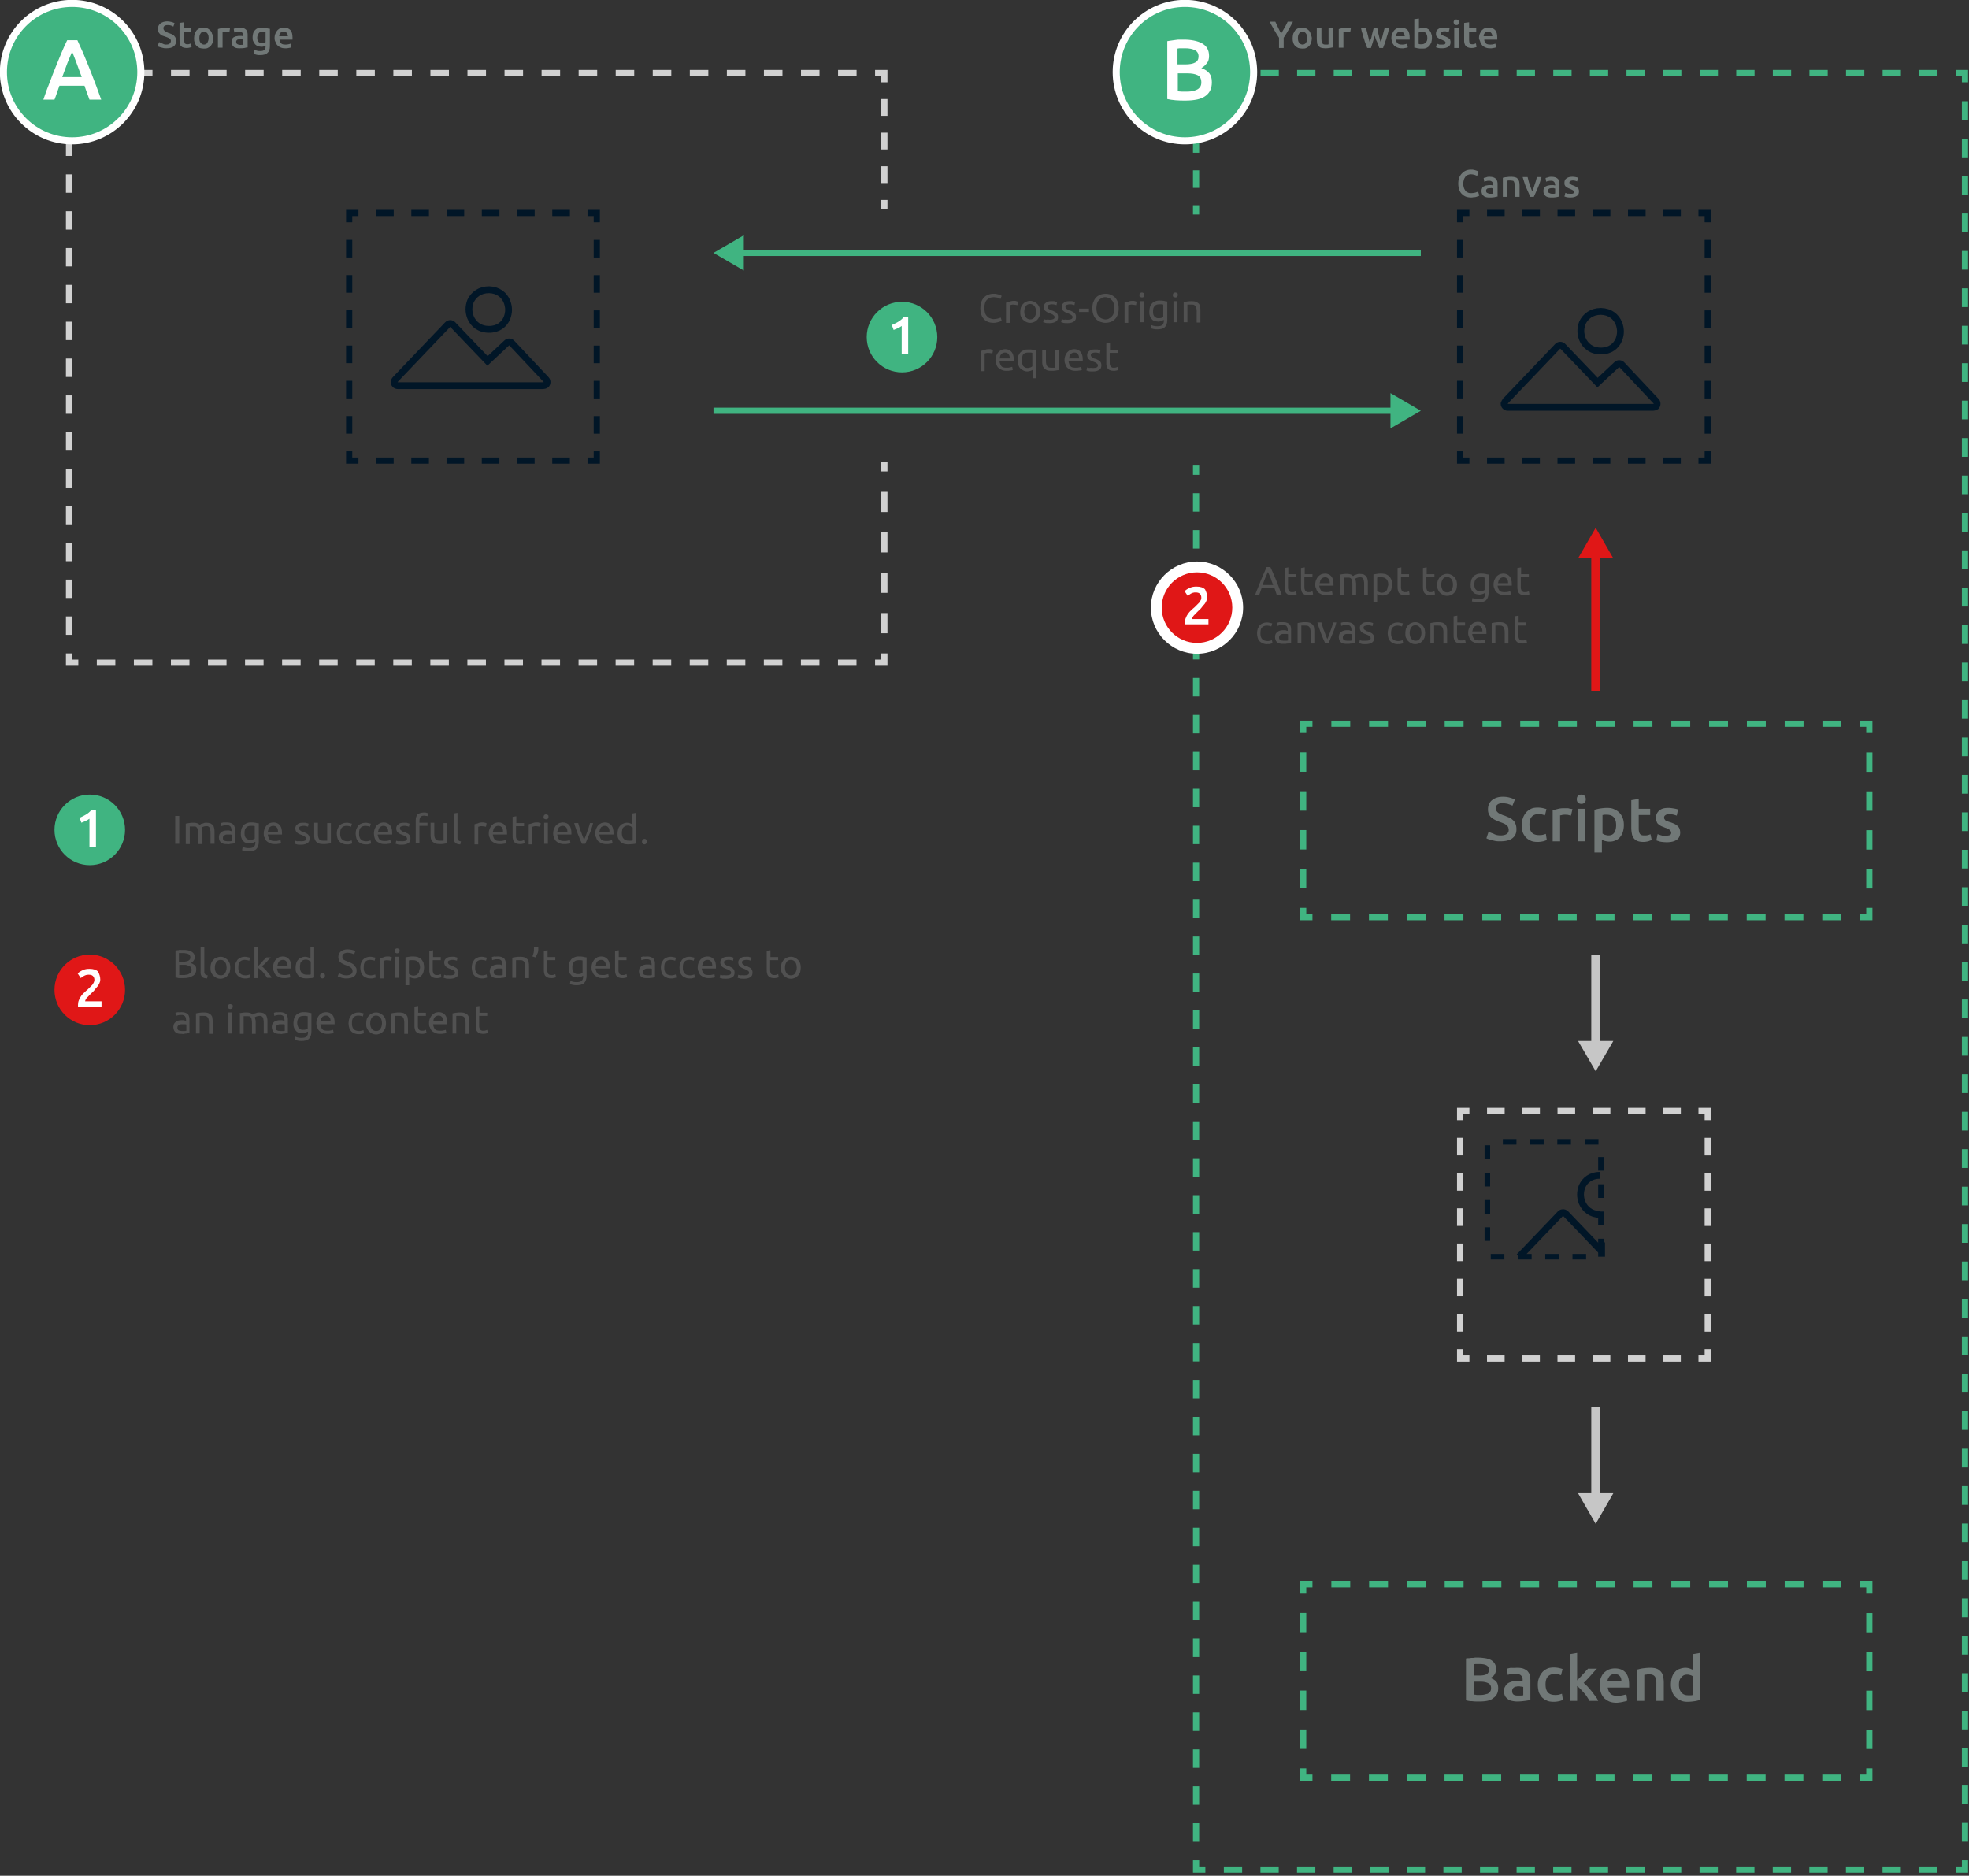 <svg xmlns="http://www.w3.org/2000/svg" width="636.1" height="606"><rect width="100%" height="100%" fill="#333333" stroke="none"/><g fill="none" stroke="#D1D1D1" stroke-width="2" stroke-miterlimit="10"><path d="M285.7 149.3v3"/><path stroke-dasharray="6.527,6.527" d="M285.7 158.9v48.9"/><path d="M285.7 211.1v3h-3"/><path stroke-dasharray="5.986,5.986" d="M276.7 214.1H28.3"/><path d="M25.3 214.1h-3v-3"/><path stroke-dasharray="5.951,5.951" d="M22.3 205.1V29.6"/><path d="M22.3 26.6v-3h3"/><path stroke-dasharray="5.986,5.986" d="M31.3 23.6h248.4"/><path d="M282.7 23.6h3v3"/><path stroke-dasharray="5.428,5.428" d="M285.7 32v29.9"/><path d="M285.7 64.6v3"/></g><g fill="none" stroke="#40B481" stroke-width="2" stroke-miterlimit="10"><path d="M386.4 69.3v-3"/><path stroke-dasharray="5.678,5.678" d="M386.4 60.7V29.4"/><path d="M386.4 26.6v-3h3"/><path stroke-dasharray="5.911,5.911" d="M395.4 23.6h233.4"/><path d="M631.8 23.6h3v3"/><path stroke-dasharray="6.046,6.046" d="M634.8 32.7v565.2"/><path d="M634.8 601v3h-3"/><path stroke-dasharray="5.911,5.911" d="M625.9 604H392.4"/><path d="M389.4 604h-3v-3"/><path stroke-dasharray="5.968,5.968" d="M386.4 595V156.3"/><path d="M386.4 153.4v-3"/></g><g fill="none" stroke="#40B481" stroke-width="2" stroke-miterlimit="10"><path d="M603.9 571.3v3h-3"/><path stroke-dasharray="6.102,6.102" d="M594.8 574.3H427"/><path d="M424 574.3h-3v-3"/><path stroke-dasharray="6.276,6.276" d="M421 565v-47.1"/><path d="M421 514.8v-3h3"/><path stroke-dasharray="6.102,6.102" d="M430.1 511.8h167.8"/><path d="M600.9 511.8h3v3"/><path stroke-dasharray="6.276,6.276" d="M603.9 521.1v47"/></g><g fill="#515151"><path d="M320.9 104.3c-.6 0-1.2-.1-1.7-.3-.5-.2-1-.5-1.3-.9-.4-.4-.7-.9-.9-1.5-.2-.6-.3-1.3-.3-2s.1-1.4.3-2 .5-1.1.9-1.5c.4-.4.8-.7 1.4-.9.5-.2 1.1-.3 1.7-.3.4 0 .7 0 1 .1.3.1.6.1.8.2.2.1.4.1.5.2s.2.1.3.2l-.4 1c-.1-.1-.2-.1-.3-.2-.1-.1-.3-.1-.5-.2s-.4-.1-.6-.1c-.2 0-.4-.1-.7-.1-.5 0-.9.1-1.3.2-.4.2-.7.4-1 .7-.3.3-.5.7-.6 1.1-.1.4-.2.9-.2 1.5 0 .5.1 1 .2 1.5.1.4.3.8.6 1.1.3.3.6.6.9.7s.8.3 1.3.3c.6 0 1.1-.1 1.4-.2.4-.1.7-.2.9-.3l.3 1c-.1 0-.2.1-.3.2-.2.1-.4.1-.6.2-.2.1-.5.1-.8.2-.3.1-.7.1-1 .1zM327.5 97.2h.4c.1 0 .3 0 .4.1.1 0 .2 0 .4.1s.2 0 .2.1l-.2 1.1c-.1 0-.3-.1-.5-.1s-.5-.1-.9-.1c-.2 0-.4 0-.7.1s-.4.1-.4.1v5.7H325v-6.5c.3-.1.6-.2 1.1-.3.4-.2.8-.3 1.4-.3zM336 100.7c0 .5-.1 1-.2 1.5-.2.4-.4.8-.7 1.1-.3.3-.6.6-1 .7-.4.2-.8.3-1.3.3s-.9-.1-1.3-.3c-.4-.2-.7-.4-1-.7-.3-.3-.5-.7-.7-1.1-.2-.4-.2-.9-.2-1.5 0-.5.1-1 .2-1.4.2-.4.4-.8.7-1.1.3-.3.6-.6 1-.7.4-.2.8-.3 1.3-.3s.9.1 1.3.3c.4.2.7.4 1 .7.3.3.5.7.7 1.1.1.4.2.9.2 1.4zm-1.3 0c0-.8-.2-1.4-.5-1.8s-.8-.7-1.4-.7c-.6 0-1.1.2-1.4.7-.3.4-.5 1.1-.5 1.8s.2 1.4.5 1.8c.3.4.8.7 1.4.7.6 0 1.1-.2 1.4-.7s.5-1 .5-1.8zM339.2 103.3c.5 0 .9-.1 1.1-.2.2-.1.4-.3.4-.6s-.1-.5-.4-.7c-.2-.2-.6-.4-1.2-.6-.3-.1-.5-.2-.7-.3-.2-.1-.4-.2-.6-.4-.2-.1-.3-.3-.4-.5-.1-.2-.2-.5-.2-.8 0-.6.2-1.1.7-1.4.4-.4 1-.5 1.8-.5h.6c.2 0 .4 0 .5.1.2 0 .3.1.4.1.1 0 .2.1.3.1l-.2 1c-.1-.1-.3-.1-.6-.2s-.6-.1-1-.1c-.3 0-.6.1-.9.2-.3.1-.4.3-.4.6 0 .1 0 .3.1.4.1.1.1.2.3.3s.3.2.4.3c.2.1.4.2.6.2.3.1.6.2.9.4.3.1.5.3.6.4s.3.3.4.6c.1.2.1.5.1.8 0 .6-.2 1.1-.7 1.4-.5.3-1.1.5-2 .5-.6 0-1.1 0-1.4-.1s-.6-.2-.7-.2l.2-1c.1.1.4.1.7.2.4-.1.8 0 1.3 0zM345 103.3c.5 0 .9-.1 1.1-.2.2-.1.4-.3.4-.6s-.1-.5-.4-.7c-.2-.2-.6-.4-1.2-.6-.3-.1-.5-.2-.7-.3-.2-.1-.4-.2-.6-.4-.2-.1-.3-.3-.4-.5-.1-.2-.2-.5-.2-.8 0-.6.2-1.1.7-1.4.4-.4 1-.5 1.8-.5h.6c.2 0 .4 0 .5.1.2 0 .3.1.4.1.1 0 .2.1.3.1l-.2 1c-.1-.1-.3-.1-.6-.2s-.6-.1-1-.1c-.3 0-.6.1-.9.2-.3.1-.4.3-.4.6 0 .1 0 .3.1.4.1.1.1.2.3.3s.3.2.4.3c.2.1.4.2.6.2.3.1.6.2.9.4.3.1.5.3.6.4s.3.3.4.6c.1.2.1.5.1.8 0 .6-.2 1.1-.7 1.4-.5.3-1.1.5-2 .5-.6 0-1.1 0-1.4-.1s-.6-.2-.7-.2l.2-1c.1.1.4.1.7.2.4-.1.8 0 1.3 0zM348.6 99.7h3.2v1.1h-3.2v-1.1zM352.9 99.6c0-.8.1-1.5.3-2s.5-1.1.9-1.5.9-.7 1.4-.9 1.1-.3 1.7-.3c.6 0 1.1.1 1.6.3s1 .5 1.4.9.7.9.9 1.5.3 1.3.3 2-.1 1.5-.3 2c-.2.6-.5 1.1-.9 1.5s-.8.7-1.4.9c-.5.2-1.1.3-1.6.3-.6 0-1.1-.1-1.7-.3-.5-.2-1-.5-1.4-.9s-.7-.9-.9-1.5c-.2-.5-.3-1.2-.3-2zm1.3 0c0 .5.1 1 .2 1.5s.3.8.6 1.1c.3.3.6.6.9.7s.8.3 1.2.3c.5 0 .9-.1 1.2-.3s.7-.4.9-.7c.3-.3.5-.7.6-1.1.1-.4.2-.9.2-1.5s-.1-1-.2-1.5c-.1-.4-.3-.8-.6-1.1-.3-.3-.6-.6-.9-.7s-.8-.3-1.2-.3c-.5 0-.9.1-1.2.3s-.7.4-.9.7c-.3.3-.5.7-.6 1.1s-.2 1-.2 1.5zM365.8 97.2h.4c.1 0 .3 0 .4.1.1 0 .2 0 .4.1s.2 0 .2.1l-.2 1.1c-.1 0-.3-.1-.5-.1s-.5-.1-.9-.1c-.2 0-.4 0-.7.1s-.4.1-.4.1v5.7h-1.2v-6.5c.3-.1.6-.2 1.1-.3.4-.2.8-.3 1.4-.3zM368.9 96.1c-.2 0-.4-.1-.6-.2-.2-.1-.2-.3-.2-.6s.1-.4.2-.6c.2-.1.3-.2.6-.2s.4.1.6.2.2.3.2.6-.1.4-.2.6c-.2.2-.4.2-.6.2zm.6 8h-1.2v-6.8h1.2v6.8zM375.8 103.4c-.1.1-.3.2-.6.3-.3.1-.6.2-1 .2s-.8-.1-1.2-.2c-.4-.1-.7-.3-.9-.6-.3-.3-.5-.6-.6-1-.2-.4-.2-.9-.2-1.5 0-.5.1-.9.2-1.4.1-.4.4-.8.6-1.1s.6-.5 1-.7c.4-.2.9-.3 1.4-.3.6 0 1.1 0 1.5.1.4.1.8.2 1.1.2v6c0 1-.3 1.8-.8 2.3s-1.4.7-2.4.7c-.4 0-.8 0-1.2-.1s-.7-.2-1-.2l.2-1.1c.2.1.5.2.9.3.4.1.7.1 1.1.1.7 0 1.2-.1 1.6-.4.3-.3.5-.7.5-1.4v-.2zm0-5c-.1 0-.3-.1-.5-.1h-.8c-.7 0-1.2.2-1.5.6-.4.4-.5 1-.5 1.7 0 .4 0 .7.1 1s.2.5.4.7c.2.2.4.3.6.4s.4.1.7.1c.3 0 .6 0 .9-.1.3-.1.5-.2.6-.3v-4zM379.7 96.1c-.2 0-.4-.1-.6-.2-.2-.1-.2-.3-.2-.6s.1-.4.2-.6c.2-.1.3-.2.6-.2s.4.1.6.2.2.3.2.6-.1.4-.2.6c-.2.2-.4.2-.6.2zm.6 8h-1.2v-6.8h1.2v6.8zM382.4 97.6c.3-.1.6-.1 1.1-.2.5-.1 1-.1 1.6-.1.5 0 1 .1 1.3.2.4.2.6.4.9.6.2.3.4.6.4 1 .1.4.1.8.1 1.3v3.8h-1.2v-3.5c0-.4 0-.8-.1-1.1-.1-.3-.1-.5-.3-.7-.1-.2-.3-.3-.5-.4-.2-.1-.5-.1-.8-.1h-1.3v5.7h-1.2v-6.5zM319.4 112.8h.4c.1 0 .3 0 .4.1.1 0 .2 0 .4.1s.2 0 .2.1l-.2 1.1c-.1 0-.3-.1-.5-.1s-.5-.1-.9-.1c-.2 0-.4 0-.7.1s-.4.1-.4.1v5.7h-1.2v-6.5c.3-.1.6-.2 1.1-.3.4-.2.9-.3 1.4-.3zM321.6 116.4c0-.6.1-1.1.3-1.6.2-.4.4-.8.7-1.1s.6-.5 1-.7c.4-.1.8-.2 1.1-.2.9 0 1.6.3 2.1.9.5.6.7 1.4.7 2.6v.4h-4.6c.1.7.3 1.2.6 1.6s.9.5 1.7.5c.4 0 .8 0 1.1-.1.3-.1.5-.1.7-.2l.2 1c-.1.1-.4.2-.8.2-.4.1-.8.1-1.3.1-.6 0-1.1-.1-1.5-.3-.4-.2-.8-.4-1.1-.7-.3-.3-.5-.7-.6-1.1-.3-.4-.3-.8-.3-1.3zm4.6-.7c0-.5-.1-1-.4-1.3-.3-.4-.7-.5-1.2-.5-.3 0-.5.1-.7.2-.2.1-.4.2-.5.4-.1.2-.3.4-.3.6s-.1.5-.2.7h3.3zM328.8 116.4c0-.5.1-1 .2-1.5.2-.4.4-.8.7-1.1.3-.3.7-.5 1.1-.7.4-.2.9-.2 1.4-.2.6 0 1.1 0 1.5.1.4.1.8.2 1.1.2v9h-1.2v-2.7c-.1.1-.4.2-.7.3s-.6.2-1 .2c-.5 0-.9-.1-1.3-.3-.4-.2-.7-.4-1-.7-.3-.3-.5-.7-.6-1.1-.1-.6-.2-1-.2-1.5zm1.3 0c0 .3 0 .7.1 1s.2.6.3.8c.2.2.4.4.6.5.2.1.5.2.9.2.3 0 .6-.1.9-.2.3-.1.5-.2.6-.4V114c-.1 0-.3-.1-.5-.1h-.9c-.7 0-1.2.2-1.6.6-.2.5-.4 1.1-.4 1.9zM342.2 119.5c-.3.1-.6.1-1.1.2-.5.1-1 .1-1.6.1-.5 0-1-.1-1.3-.2-.4-.2-.6-.4-.9-.6-.2-.3-.4-.6-.5-1-.1-.4-.1-.8-.1-1.3V113h1.2v3.5c0 .8.1 1.4.4 1.8.3.4.7.5 1.3.5h1.3V113h1.2v6.5zM343.9 116.4c0-.6.1-1.1.3-1.6.2-.4.4-.8.7-1.1s.6-.5 1-.7c.4-.1.8-.2 1.1-.2.9 0 1.6.3 2.1.9.5.6.7 1.4.7 2.6v.4h-4.6c.1.7.3 1.2.6 1.6s.9.5 1.7.5c.4 0 .8 0 1.1-.1.3-.1.5-.1.7-.2l.2 1c-.1.1-.4.2-.8.2-.4.1-.8.1-1.3.1-.6 0-1.1-.1-1.5-.3-.4-.2-.8-.4-1.1-.7-.3-.3-.5-.7-.6-1.1-.2-.4-.3-.8-.3-1.3zm4.7-.7c0-.5-.1-1-.4-1.3-.3-.4-.7-.5-1.2-.5-.3 0-.5.1-.7.2-.2.1-.4.2-.5.4-.1.2-.3.4-.3.6s-.1.5-.2.7h3.3zM353.2 118.9c.5 0 .9-.1 1.1-.2.2-.1.4-.3.4-.6s-.1-.5-.4-.7c-.2-.2-.6-.4-1.2-.6-.3-.1-.5-.2-.7-.3-.2-.1-.4-.2-.6-.4-.2-.1-.3-.3-.4-.5-.1-.2-.2-.5-.2-.8 0-.6.2-1.1.7-1.4.4-.4 1-.5 1.8-.5h.6c.2 0 .4 0 .5.1.2 0 .3.1.4.1.1 0 .2.1.3.1l-.2 1c-.1-.1-.3-.1-.6-.2s-.6-.1-1-.1c-.3 0-.6.1-.9.2-.3.1-.4.3-.4.6 0 .1 0 .3.1.4.1.1.1.2.3.3s.3.2.4.3c.2.1.4.2.6.2.3.1.6.2.9.4.3.1.5.3.6.4s.3.3.4.6c.1.2.1.5.1.8 0 .6-.2 1.1-.7 1.4-.5.3-1.1.5-2 .5-.6 0-1.1 0-1.4-.1s-.6-.2-.7-.2l.2-1c.1.1.4.1.7.2.4-.1.8 0 1.3 0zM358.5 113h2.6v1h-2.6v3.1c0 .3 0 .6.1.8.1.2.1.4.2.5.1.1.2.2.4.3s.3.1.5.1c.4 0 .7 0 .9-.1.2-.1.4-.1.5-.2l.2 1c-.1.1-.3.1-.6.2s-.7.1-1 .1c-.5 0-.8-.1-1.1-.2s-.5-.3-.7-.5c-.2-.2-.3-.5-.4-.9-.1-.3-.1-.7-.1-1.2v-6l1.2-.2v2.2z"/></g><g fill="#515151"><path d="M412.5 192.3c-.1-.4-.3-.8-.4-1.2s-.3-.8-.4-1.2h-4.1l-.8 2.3h-1.3c.3-1 .7-1.8 1-2.6.3-.8.6-1.6.9-2.3l.9-2.1c.3-.7.6-1.3.9-2h1.2c.3.6.6 1.3.9 2l.9 2.1c.3.7.6 1.5.9 2.3s.6 1.7 1 2.6h-1.6zm-1.2-3.3c-.3-.8-.6-1.5-.8-2.2-.3-.7-.6-1.4-.9-2-.3.7-.6 1.3-.9 2-.3.7-.5 1.4-.8 2.2h3.4zM416.1 185.5h2.6v1h-2.6v3.1c0 .3 0 .6.1.8.1.2.1.4.2.5.1.1.2.2.4.3s.3.1.5.1c.4 0 .7 0 .9-.1.2-.1.4-.1.5-.2l.2 1c-.1.1-.3.1-.6.2s-.7.1-1 .1c-.5 0-.8-.1-1.1-.2s-.5-.3-.7-.5c-.2-.2-.3-.5-.4-.9-.1-.3-.1-.7-.1-1.2v-6l1.2-.2v2.2zM421.4 185.5h2.6v1h-2.6v3.1c0 .3 0 .6.1.8.1.2.1.4.2.5.1.1.2.2.4.3s.3.1.5.1c.4 0 .7 0 .9-.1.2-.1.4-.1.5-.2l.2 1c-.1.1-.3.1-.6.2s-.7.1-1 .1c-.5 0-.8-.1-1.1-.2s-.5-.3-.7-.5c-.2-.2-.3-.5-.4-.9-.1-.3-.1-.7-.1-1.2v-6l1.2-.2v2.2zM424.9 188.9c0-.6.1-1.1.3-1.6.2-.4.4-.8.7-1.1s.6-.5 1-.7c.4-.1.8-.2 1.1-.2.9 0 1.6.3 2.1.9.5.6.7 1.4.7 2.6v.4h-4.6c.1.7.3 1.2.6 1.6s.9.5 1.7.5c.4 0 .8 0 1.1-.1.3-.1.5-.1.7-.2l.2 1c-.1.1-.4.2-.8.2-.4.1-.8.1-1.3.1-.6 0-1.1-.1-1.5-.3-.4-.2-.8-.4-1.1-.7-.3-.3-.5-.7-.6-1.1-.2-.3-.3-.8-.3-1.3zm4.7-.6c0-.5-.1-1-.4-1.3-.3-.4-.7-.5-1.2-.5-.3 0-.5.1-.7.2-.2.1-.4.2-.5.4-.1.2-.3.4-.3.6s-.1.5-.2.7h3.3zM432.6 185.7c.3-.1.6-.1 1.1-.2s1-.1 1.6-.1c.4 0 .8.1 1.1.2.3.1.5.3.7.5.1 0 .2-.1.3-.2.1-.1.3-.2.5-.2.2-.1.4-.1.6-.2s.5-.1.8-.1c.5 0 .9.1 1.3.2.3.2.6.4.8.6.2.3.3.6.4 1 .1.4.1.8.1 1.2v3.8h-1.2v-3.5c0-.4 0-.7-.1-1 0-.3-.1-.5-.2-.7-.1-.2-.3-.3-.4-.4-.2-.1-.4-.1-.7-.1-.4 0-.7.1-1 .2s-.4.2-.5.3c.1.2.1.5.2.7 0 .3.1.5.1.8v3.8h-1.2v-3.5c0-.4 0-.7-.1-1 0-.3-.1-.5-.2-.7-.1-.2-.3-.3-.4-.4-.2-.1-.4-.1-.7-.1h-1.3v5.7H433v-6.6zM449.7 188.9c0 .5-.1 1-.2 1.4-.1.4-.3.8-.6 1.1-.3.3-.6.6-1 .7-.4.2-.8.3-1.3.3-.4 0-.7-.1-1-.2-.3-.1-.5-.2-.7-.3v2.7h-1.2v-9c.3-.1.6-.1 1.1-.2s.9-.1 1.5-.1c.5 0 1 .1 1.4.2.4.2.8.4 1.1.7.3.3.5.7.7 1.1.2.6.2 1.1.2 1.6zm-1.2 0c0-.8-.2-1.4-.6-1.8-.4-.4-.9-.6-1.6-.6h-.9c-.2 0-.4.1-.5.1v4.3c.1.1.4.2.6.4.3.1.6.2.9.2.3 0 .6-.1.9-.2.2-.1.4-.3.6-.5.2-.2.3-.5.3-.8s.3-.7.3-1.1zM452.6 185.5h2.6v1h-2.6v3.1c0 .3 0 .6.1.8.1.2.1.4.2.5.1.1.2.2.4.3s.3.1.5.1c.4 0 .7 0 .9-.1.2-.1.4-.1.5-.2l.2 1c-.1.1-.3.1-.6.2s-.7.1-1 .1c-.5 0-.8-.1-1.1-.2s-.5-.3-.7-.5c-.2-.2-.3-.5-.4-.9-.1-.3-.1-.7-.1-1.2v-6l1.2-.2v2.2zM460.8 185.5h2.6v1h-2.6v3.1c0 .3 0 .6.1.8.1.2.1.4.2.5.1.1.2.2.4.3s.3.1.5.1c.4 0 .7 0 .9-.1.2-.1.4-.1.5-.2l.2 1c-.1.1-.3.1-.6.2s-.7.1-1 .1c-.5 0-.8-.1-1.1-.2s-.5-.3-.7-.5c-.2-.2-.3-.5-.4-.9-.1-.3-.1-.7-.1-1.2v-6l1.2-.2v2.2zM470.7 188.9c0 .5-.1 1-.2 1.5-.2.4-.4.8-.7 1.1-.3.3-.6.6-1 .7-.4.2-.8.3-1.3.3s-.9-.1-1.3-.3c-.4-.2-.7-.4-1-.7-.3-.3-.5-.7-.7-1.1-.2-.4-.2-.9-.2-1.5 0-.5.1-1 .2-1.4.2-.4.4-.8.7-1.1.3-.3.6-.6 1-.7.4-.2.8-.3 1.3-.3s.9.1 1.3.3c.4.2.7.4 1 .7.3.3.5.7.7 1.1.1.4.2.9.2 1.4zm-1.3 0c0-.8-.2-1.4-.5-1.8s-.8-.7-1.4-.7c-.6 0-1.1.2-1.4.7-.3.4-.5 1.1-.5 1.8s.2 1.4.5 1.8c.3.4.8.7 1.4.7.6 0 1.1-.2 1.4-.7s.5-1 .5-1.8zM479.6 191.6c-.1.1-.3.2-.6.3-.3.1-.6.2-1 .2s-.8-.1-1.2-.2c-.4-.1-.7-.3-.9-.6-.3-.3-.5-.6-.6-1-.2-.4-.2-.9-.2-1.5 0-.5.1-.9.2-1.4.1-.4.4-.8.6-1.1s.6-.5 1-.7c.4-.2.9-.3 1.4-.3.6 0 1.1 0 1.5.1.4.1.8.2 1.1.2v6c0 1-.3 1.8-.8 2.3s-1.4.7-2.4.7c-.4 0-.8 0-1.2-.1s-.7-.2-1-.2l.2-1.1c.2.1.5.2.9.3.4.1.7.1 1.1.1.7 0 1.2-.1 1.6-.4.3-.3.5-.7.5-1.4v-.2zm0-5c-.1 0-.3-.1-.5-.1h-.8c-.7 0-1.2.2-1.5.6-.4.4-.5 1-.5 1.7 0 .4 0 .7.1 1s.2.5.4.7c.2.2.4.3.6.4s.4.1.7.1c.3 0 .6 0 .9-.1.3-.1.5-.2.6-.3v-4zM482.5 188.9c0-.6.1-1.1.3-1.6.2-.4.4-.8.7-1.1s.6-.5 1-.7c.4-.1.8-.2 1.1-.2.9 0 1.6.3 2.1.9.5.6.7 1.4.7 2.6v.4h-4.6c.1.7.3 1.2.6 1.6s.9.5 1.7.5c.4 0 .8 0 1.1-.1.3-.1.5-.1.7-.2l.2 1c-.1.1-.4.2-.8.2-.4.1-.8.1-1.3.1-.6 0-1.1-.1-1.5-.3-.4-.2-.8-.4-1.1-.7-.3-.3-.5-.7-.6-1.1-.2-.3-.3-.8-.3-1.3zm4.7-.6c0-.5-.1-1-.4-1.3-.3-.4-.7-.5-1.2-.5-.3 0-.5.1-.7.2-.2.1-.4.2-.5.4-.1.2-.3.4-.3.6s-.1.5-.2.7h3.3zM491.3 185.5h2.6v1h-2.6v3.1c0 .3 0 .6.1.8.1.2.1.4.2.5.1.1.2.2.4.3s.3.1.5.1c.4 0 .7 0 .9-.1.2-.1.4-.1.5-.2l.2 1c-.1.1-.3.1-.6.2s-.7.1-1 .1c-.5 0-.8-.1-1.1-.2s-.5-.3-.7-.5c-.2-.2-.3-.5-.4-.9-.1-.3-.1-.7-.1-1.2v-6l1.2-.2v2.2zM409.3 208.1c-.5 0-1-.1-1.4-.3-.4-.2-.8-.4-1-.7-.3-.3-.5-.7-.6-1.1s-.2-.9-.2-1.4c0-.5.1-1 .2-1.4.2-.4.4-.8.6-1.1.3-.3.6-.6 1-.7.4-.2.9-.3 1.3-.3.3 0 .6 0 .9.1.3.1.6.1.9.2l-.3 1c-.2-.1-.4-.2-.6-.2s-.5-.1-.8-.1c-.7 0-1.2.2-1.6.6-.4.4-.5 1-.5 1.9 0 .4 0 .7.1 1 .1.3.2.6.4.8s.4.4.7.5c.3.1.6.2 1 .2.3 0 .6 0 .9-.1s.5-.1.6-.2l.2 1c-.1 0-.2.1-.3.1s-.3.1-.4.1c-.2 0-.3.1-.5.1-.2-.1-.4 0-.6 0zM414.6 201c.5 0 .9.1 1.2.2.3.1.6.3.8.5.2.2.3.5.4.8.1.3.1.7.1 1v4.2c-.1 0-.2 0-.4.1-.2 0-.4.1-.6.1-.2 0-.5 0-.8.1h-.8c-.4 0-.7 0-1.1-.1-.3-.1-.6-.2-.8-.4-.2-.2-.4-.4-.5-.7s-.2-.6-.2-1 .1-.7.2-1c.2-.3.4-.5.6-.7.3-.2.6-.3.9-.4.3-.1.7-.1 1.1-.1h.4c.1 0 .3 0 .4.1s.2 0 .3.1h.2v-.3c0-.2 0-.4-.1-.6 0-.2-.1-.4-.2-.5-.1-.2-.3-.3-.5-.4-.2-.1-.4-.1-.8-.1s-.7 0-1 .1c-.3.1-.5.1-.7.2l-.1-1c.2-.1.4-.1.8-.2h1.2zm.1 6h.8c.2 0 .4 0 .6-.1v-2c-.1 0-.2-.1-.4-.1H414.4c-.2 0-.4.1-.6.2-.2.1-.3.2-.4.3-.1.1-.2.3-.2.6 0 .4.1.7.4.9.3.1.6.2 1.1.2zM419.2 201.3c.3-.1.6-.1 1.1-.2.5-.1 1-.1 1.6-.1.5 0 1 .1 1.3.2.4.2.6.4.9.6.2.3.4.6.4 1 .1.4.1.8.1 1.3v3.8h-1.2v-3.5c0-.4 0-.8-.1-1.1-.1-.3-.1-.5-.3-.7-.1-.2-.3-.3-.5-.4-.2-.1-.5-.1-.8-.1h-1.3v5.7h-1.2v-6.5zM431.7 201.1c-.3 1.3-.7 2.5-1.2 3.6s-.9 2.2-1.3 3.1h-1.1c-.4-.9-.9-2-1.3-3.1s-.9-2.4-1.2-3.6h1.3c.1.4.2.9.4 1.4.1.5.3 1 .5 1.4.2.5.3.9.5 1.4.2.4.3.8.5 1.2.1-.3.3-.7.5-1.2.2-.4.3-.9.5-1.4.2-.5.3-.9.5-1.4.1-.5.3-.9.4-1.4h1zM435.2 201c.5 0 .9.1 1.2.2.3.1.6.3.8.5.2.2.3.5.4.8.1.3.1.7.1 1v4.2c-.1 0-.2 0-.4.1-.2 0-.4.1-.6.1-.2 0-.5 0-.8.1h-.8c-.4 0-.7 0-1.1-.1-.3-.1-.6-.2-.8-.4-.2-.2-.4-.4-.5-.7s-.2-.6-.2-1 .1-.7.2-1c.2-.3.4-.5.6-.7.3-.2.6-.3.9-.4.3-.1.7-.1 1.1-.1h.4c.1 0 .3 0 .4.1s.2 0 .3.1h.2v-.3c0-.2 0-.4-.1-.6 0-.2-.1-.4-.2-.5-.1-.2-.3-.3-.5-.4-.2-.1-.4-.1-.8-.1s-.7 0-1 .1c-.3.1-.5.1-.7.2l-.1-1c.2-.1.4-.1.8-.2h1.2zm.1 6h.8c.2 0 .4 0 .6-.1v-2c-.1 0-.2-.1-.4-.1H435c-.2 0-.4.1-.6.2-.2.1-.3.2-.4.3-.1.1-.2.3-.2.6 0 .4.1.7.4.9.2.1.6.2 1.1.2zM441.3 207c.5 0 .9-.1 1.1-.2.2-.1.4-.3.4-.6s-.1-.5-.4-.7c-.2-.2-.6-.4-1.2-.6-.3-.1-.5-.2-.7-.3-.2-.1-.4-.2-.6-.4-.2-.1-.3-.3-.4-.5-.1-.2-.2-.5-.2-.8 0-.6.2-1.1.7-1.4.4-.4 1-.5 1.8-.5h.6c.2 0 .4 0 .5.1.2 0 .3.1.4.1.1 0 .2.1.3.1l-.2 1c-.1-.1-.3-.1-.6-.2s-.6-.1-1-.1c-.3 0-.6.1-.9.2-.3.1-.4.3-.4.6 0 .1 0 .3.1.4.1.1.1.2.3.3s.3.2.4.3c.2.1.4.2.6.2.3.1.6.2.9.4.3.1.5.3.6.4s.3.3.4.6c.1.2.1.5.1.8 0 .6-.2 1.1-.7 1.4-.5.3-1.1.5-2 .5-.6 0-1.1 0-1.4-.1s-.6-.2-.7-.2l.2-1c.1.1.4.1.7.2h1.3zM451.5 208.1c-.5 0-1-.1-1.4-.3-.4-.2-.8-.4-1-.7-.3-.3-.5-.7-.6-1.1s-.2-.9-.2-1.4c0-.5.1-1 .2-1.4.2-.4.4-.8.6-1.1.3-.3.6-.6 1-.7.4-.2.9-.3 1.3-.3.3 0 .6 0 .9.1.3.1.6.1.9.2l-.3 1c-.2-.1-.4-.2-.6-.2s-.5-.1-.8-.1c-.7 0-1.2.2-1.6.6-.4.4-.5 1-.5 1.9 0 .4 0 .7.1 1 .1.3.2.6.4.8s.4.4.7.5c.3.1.6.2 1 .2.3 0 .6 0 .9-.1s.5-.1.6-.2l.2 1c-.1 0-.2.1-.3.1s-.3.1-.4.1c-.2 0-.3.1-.5.1-.2-.1-.4 0-.6 0zM460.4 204.5c0 .5-.1 1-.2 1.5-.2.4-.4.8-.7 1.1-.3.3-.6.6-1 .7-.4.2-.8.3-1.3.3s-.9-.1-1.3-.3c-.4-.2-.7-.4-1-.7-.3-.3-.5-.7-.7-1.1-.2-.4-.2-.9-.2-1.5 0-.5.1-1 .2-1.4.2-.4.4-.8.7-1.1.3-.3.6-.6 1-.7.4-.2.8-.3 1.3-.3s.9.1 1.3.3c.4.2.7.4 1 .7.3.3.5.7.7 1.1.1.4.2.9.2 1.4zm-1.2 0c0-.8-.2-1.4-.5-1.8s-.8-.7-1.4-.7c-.6 0-1.1.2-1.4.7-.3.4-.5 1.1-.5 1.8s.2 1.4.5 1.8c.3.4.8.7 1.4.7.6 0 1.1-.2 1.4-.7s.5-1 .5-1.8zM462.1 201.3c.3-.1.6-.1 1.1-.2.5-.1 1-.1 1.6-.1.5 0 1 .1 1.3.2.4.2.6.4.9.6.2.3.4.6.4 1 .1.4.1.8.1 1.3v3.8h-1.2v-3.5c0-.4 0-.8-.1-1.1-.1-.3-.1-.5-.3-.7-.1-.2-.3-.3-.5-.4-.2-.1-.5-.1-.8-.1h-1.3v5.7h-1.2v-6.5zM470.7 201.1h2.6v1h-2.6v3.1c0 .3 0 .6.1.8.1.2.1.4.2.5.1.1.2.2.4.3s.3.1.5.1c.4 0 .7 0 .9-.1.2-.1.4-.1.5-.2l.2 1c-.1.1-.3.1-.6.2s-.7.1-1 .1c-.5 0-.8-.1-1.1-.2s-.5-.3-.7-.5c-.2-.2-.3-.5-.4-.9-.1-.3-.1-.7-.1-1.2v-6l1.2-.2v2.2zM474.3 204.5c0-.6.1-1.1.3-1.6.2-.4.4-.8.7-1.1s.6-.5 1-.7c.4-.1.8-.2 1.1-.2.9 0 1.6.3 2.1.9.5.6.7 1.4.7 2.6v.4h-4.6c.1.7.3 1.2.6 1.6s.9.5 1.7.5c.4 0 .8 0 1.1-.1.3-.1.5-.1.7-.2l.2 1c-.1.1-.4.2-.8.2-.4.1-.8.1-1.3.1-.6 0-1.1-.1-1.5-.3-.4-.2-.8-.4-1.1-.7-.3-.3-.5-.7-.6-1.1-.2-.3-.3-.8-.3-1.3zm4.6-.6c0-.5-.1-1-.4-1.3-.3-.4-.7-.5-1.2-.5-.3 0-.5.1-.7.2-.2.1-.4.2-.5.4-.1.2-.3.4-.3.6s-.1.5-.2.7h3.3zM481.9 201.3c.3-.1.6-.1 1.1-.2.5-.1 1-.1 1.6-.1.5 0 1 .1 1.3.2.4.2.6.4.9.6.2.3.4.6.4 1 .1.4.1.8.1 1.3v3.8h-1.2v-3.5c0-.4 0-.8-.1-1.1-.1-.3-.1-.5-.3-.7-.1-.2-.3-.3-.5-.4-.2-.1-.5-.1-.8-.1h-1.3v5.7h-1.2v-6.5zM490.5 201.1h2.6v1h-2.6v3.1c0 .3 0 .6.1.8.1.2.1.4.2.5.1.1.2.2.4.3s.3.1.5.1c.4 0 .7 0 .9-.1.2-.1.4-.1.5-.2l.2 1c-.1.1-.3.1-.6.2s-.7.1-1 .1c-.5 0-.8-.1-1.1-.2s-.5-.3-.7-.5c-.2-.2-.3-.5-.4-.9-.1-.3-.1-.7-.1-1.2v-6l1.2-.2v2.2z"/></g><g fill="#515151"><path d="M59.1 316h-1.2c-.2 0-.4 0-.6-.1s-.4-.1-.6-.1v-8.7c.2 0 .4-.1.6-.1.2 0 .4 0 .6-.1s.4 0 .6 0h.6c.5 0 1 0 1.5.1s.8.2 1.2.4c.3.2.6.4.8.7.2.3.3.7.3 1.1 0 .5-.1.9-.4 1.2-.2.3-.5.6-.9.7.5.2.9.4 1.3.7s.5.8.5 1.4c0 .9-.3 1.6-1 2-.9.6-1.9.8-3.3.8zm-1.2-5.3h1.3c.3 0 .6 0 .9-.1.3 0 .5-.1.7-.2.2-.1.4-.3.5-.4.1-.2.2-.4.2-.7 0-.3-.1-.5-.2-.7-.1-.2-.3-.3-.5-.4s-.5-.2-.8-.2c-.3-.1-.6-.1-.9-.1h-1.3v2.8zm0 1.1v3.2h1.2c.4 0 .7 0 1.1-.1.3 0 .6-.1.9-.3s.5-.3.6-.5c.2-.2.2-.5.2-.8 0-.3-.1-.5-.2-.7-.1-.2-.3-.4-.5-.5-.2-.1-.5-.2-.8-.3-.3-.1-.6-.1-1-.1h-1.5zM66.9 316.1c-.7 0-1.3-.2-1.6-.5-.3-.3-.5-.8-.5-1.4v-8.1l1.2-.2v8.1c0 .2 0 .4.1.5s.1.2.2.3c.1.1.2.1.3.2.1 0 .3.1.5.1l-.2 1zM74.4 312.6c0 .5-.1 1-.2 1.5-.2.4-.4.8-.7 1.1-.3.3-.6.6-1 .7-.4.2-.8.3-1.3.3s-.9-.1-1.3-.3c-.4-.2-.7-.4-1-.7-.3-.3-.5-.7-.7-1.1-.2-.4-.2-.9-.2-1.5 0-.5.1-1 .2-1.4.2-.4.4-.8.7-1.1.3-.3.6-.6 1-.7s.8-.3 1.3-.3.9.1 1.3.3c.4.2.7.4 1 .7.3.3.5.7.7 1.1.1.4.2.8.2 1.4zm-1.2 0c0-.8-.2-1.4-.5-1.8s-.8-.7-1.4-.7-1.1.2-1.4.7-.5 1.1-.5 1.8.2 1.4.5 1.8.8.7 1.4.7 1.1-.2 1.4-.7.5-1.1.5-1.8zM79.1 316.1c-.5 0-1-.1-1.4-.3-.4-.2-.8-.4-1-.7-.3-.3-.5-.7-.6-1.1s-.2-.9-.2-1.4c0-.5.1-1 .2-1.4.2-.4.4-.8.6-1.1.3-.3.6-.6 1-.7.4-.2.9-.3 1.3-.3.3 0 .6 0 .9.1.3.1.6.1.9.2l-.3 1c-.2-.1-.4-.2-.6-.2s-.5-.1-.8-.1c-.7 0-1.2.2-1.6.6-.4.4-.5 1-.5 1.9 0 .4 0 .7.1 1 .1.3.2.6.4.8s.4.4.7.5c.3.1.6.2 1 .2.3 0 .6 0 .9-.1.3-.1.5-.1.6-.2l.2 1c-.1 0-.2.1-.3.1-.1 0-.3.1-.4.1-.2 0-.3.1-.5.1h-.6zM84.6 312.2c.3.2.5.4.8.7.3.3.6.6.9 1 .3.3.5.7.8 1s.5.7.6 1h-1.4l-.6-.9c-.2-.3-.5-.6-.7-.9-.3-.3-.5-.6-.8-.8-.3-.2-.5-.4-.8-.6v3.3h-1.2v-9.9l1.2-.2v6.2l.7-.7c.3-.3.5-.5.7-.8.2-.3.5-.5.7-.7l.6-.6h1.4c-.2.2-.4.5-.7.7-.2.3-.5.5-.7.8l-.8.8c-.2.1-.5.4-.7.6zM88.2 312.6c0-.6.1-1.1.3-1.6s.4-.8.7-1.1c.3-.3.6-.5 1-.7.4-.1.8-.2 1.1-.2.9 0 1.6.3 2.1.9.5.6.7 1.4.7 2.6v.4h-4.6c.1.7.3 1.2.6 1.6.4.4.9.5 1.7.5.4 0 .8 0 1.1-.1.3-.1.5-.1.7-.2l.2 1c-.1.1-.4.2-.8.2-.4.1-.8.1-1.3.1-.6 0-1.1-.1-1.5-.3s-.8-.4-1.1-.7c-.3-.3-.5-.7-.6-1.1-.2-.3-.3-.8-.3-1.3zm4.7-.7c0-.5-.1-1-.4-1.3-.3-.4-.7-.5-1.2-.5-.3 0-.5.1-.7.2s-.4.2-.5.4c-.1.2-.3.4-.3.6-.1.2-.1.5-.2.7h3.3zM100.3 306.1l1.2-.2v9.9c-.3.1-.6.2-1.1.2s-.9.1-1.5.1c-.5 0-1-.1-1.4-.2-.4-.2-.8-.4-1.1-.7s-.5-.7-.7-1.1-.2-.9-.2-1.5c0-.5.1-1 .2-1.4.1-.4.3-.8.6-1.1.3-.3.6-.6 1-.7.4-.2.8-.3 1.3-.3.4 0 .7.1 1 .2.3.1.5.2.7.3v-3.5zm0 4.5c-.1-.1-.4-.2-.6-.4-.3-.1-.6-.2-.9-.2-.3 0-.6.1-.9.2-.2.1-.4.3-.6.5s-.3.5-.3.8c-.1.3-.1.6-.1 1 0 .8.2 1.4.6 1.8.4.4.9.6 1.6.6h.8c.2 0 .4-.1.5-.1v-4.2zM105 315.2c0 .2-.1.4-.2.6-.2.2-.4.3-.6.3s-.5-.1-.6-.3c-.2-.2-.2-.4-.2-.6 0-.2.1-.4.2-.6.2-.2.4-.3.6-.3s.5.1.6.3c.1.2.2.4.2.6zM111.9 315.1c1.3 0 2-.5 2-1.4 0-.3-.1-.5-.2-.7-.1-.2-.3-.4-.5-.5-.2-.1-.4-.3-.7-.4-.3-.1-.5-.2-.8-.3-.3-.1-.6-.2-.9-.4-.3-.1-.6-.3-.8-.5-.2-.2-.4-.4-.5-.7-.1-.3-.2-.6-.2-1 0-.8.3-1.4.8-1.8.5-.4 1.3-.7 2.2-.7.5 0 1 .1 1.5.2.4.1.8.2 1 .4l-.4 1c-.2-.1-.5-.2-.8-.3-.4-.1-.8-.2-1.3-.2-.2 0-.5 0-.7.1s-.4.1-.5.2c-.2.1-.3.2-.4.4-.1.2-.1.3-.1.6 0 .2 0 .4.1.6.1.2.2.3.4.4l.6.3c.2.1.5.2.8.3.4.2.7.3 1.1.5.3.2.6.3.8.6s.4.5.6.8.2.7.2 1.1c0 .8-.3 1.4-.9 1.8-.6.4-1.4.6-2.4.6-.4 0-.7 0-1-.1-.3 0-.6-.1-.8-.2-.2-.1-.4-.1-.6-.2-.2-.1-.3-.1-.4-.2l.4-1c.2.1.5.2.9.4s.9.3 1.5.3zM119.6 316.1c-.5 0-1-.1-1.4-.3-.4-.2-.8-.4-1-.7-.3-.3-.5-.7-.6-1.1s-.2-.9-.2-1.4c0-.5.1-1 .2-1.4.2-.4.4-.8.6-1.1.3-.3.6-.6 1-.7.4-.2.9-.3 1.3-.3.3 0 .6 0 .9.1.3.1.6.1.9.2l-.3 1c-.2-.1-.4-.2-.6-.2s-.5-.1-.8-.1c-.7 0-1.2.2-1.6.6-.4.4-.5 1-.5 1.9 0 .4 0 .7.1 1 .1.3.2.6.4.8s.4.4.7.5c.3.1.6.2 1 .2.3 0 .6 0 .9-.1s.5-.1.6-.2l.2 1c-.1 0-.2.1-.3.1s-.3.1-.4.1c-.2 0-.3.1-.5.1h-.6zM125.2 309h.4c.1 0 .3 0 .4.1.1 0 .2 0 .4.1s.2 0 .2.1l-.2 1.1c-.1 0-.3-.1-.5-.1s-.5-.1-.9-.1c-.2 0-.4 0-.7.1s-.4.1-.4.1v5.7h-1.2v-6.5c.3-.1.6-.2 1.1-.3.4-.2.9-.3 1.4-.3zM128.3 308c-.2 0-.4-.1-.6-.2-.2-.1-.2-.3-.2-.6 0-.2.1-.4.2-.6.2-.1.3-.2.6-.2s.4.1.6.2.2.3.2.6c0 .2-.1.4-.2.6-.2.1-.4.2-.6.2zm.6 7.9h-1.2v-6.8h1.2v6.8zM137 312.6c0 .5-.1 1-.2 1.4-.1.4-.3.8-.6 1.1-.3.3-.6.6-1 .7-.4.2-.8.3-1.3.3-.4 0-.7-.1-1-.2-.3-.1-.5-.2-.7-.3v2.7H131v-9c.3-.1.6-.1 1.1-.2s.9-.1 1.5-.1c.5 0 1 .1 1.4.2.4.2.8.4 1.1.7.3.3.5.7.7 1.1.1.5.2 1 .2 1.6zm-1.3 0c0-.8-.2-1.4-.6-1.8-.4-.4-.9-.6-1.6-.6h-.9c-.2 0-.4.1-.5.1v4.3c.1.1.4.2.6.4.3.1.6.2.9.2.3 0 .6-.1.9-.2.2-.1.4-.3.6-.5.2-.2.3-.5.3-.8s.3-.8.3-1.1zM139.8 309.2h2.6v1h-2.6v3.1c0 .3 0 .6.1.8.1.2.1.4.2.5.1.1.2.2.4.3s.3.1.5.1c.4 0 .7 0 .9-.1.2-.1.4-.1.5-.2l.2 1c-.1.1-.3.1-.6.2s-.7.1-1 .1c-.5 0-.8-.1-1.1-.2s-.5-.3-.7-.5c-.2-.2-.3-.5-.4-.9-.1-.3-.1-.7-.1-1.2v-6l1.2-.2v2.2zM145.5 315.1c.5 0 .9-.1 1.1-.2.2-.1.4-.3.4-.6s-.1-.5-.4-.7c-.2-.2-.6-.4-1.2-.6-.3-.1-.5-.2-.7-.3-.2-.1-.4-.2-.6-.4-.2-.1-.3-.3-.4-.5-.1-.2-.2-.5-.2-.8 0-.6.2-1.1.7-1.4.4-.4 1-.5 1.8-.5h.6c.2 0 .4 0 .5.1.2 0 .3.1.4.1.1 0 .2.1.3.1l-.2 1c-.1-.1-.3-.1-.6-.2s-.6-.1-1-.1c-.3 0-.6.1-.9.2-.3.1-.4.3-.4.6 0 .1 0 .3.1.4.1.1.1.2.3.3s.3.2.4.3c.2.1.4.2.6.2.3.1.6.2.9.4.3.1.5.3.6.4s.3.3.4.6c.1.2.1.5.1.8 0 .6-.2 1.1-.7 1.4-.5.3-1.1.5-2 .5-.6 0-1.1 0-1.4-.1s-.6-.2-.7-.2l.2-1c.1.1.4.1.7.2.4-.1.8 0 1.3 0zM155.6 316.1c-.5 0-1-.1-1.4-.3-.4-.2-.8-.4-1-.7-.3-.3-.5-.7-.6-1.1s-.2-.9-.2-1.4c0-.5.1-1 .2-1.4.2-.4.4-.8.6-1.1.3-.3.6-.6 1-.7.4-.2.9-.3 1.3-.3.3 0 .6 0 .9.1.3.1.6.1.9.2l-.3 1c-.2-.1-.4-.2-.6-.2s-.5-.1-.8-.1c-.7 0-1.2.2-1.6.6-.4.4-.5 1-.5 1.9 0 .4 0 .7.1 1 .1.3.2.6.4.8s.4.4.7.5c.3.1.6.2 1 .2.3 0 .6 0 .9-.1s.5-.1.6-.2l.2 1c-.1 0-.2.1-.3.1s-.3.1-.4.1c-.2 0-.3.1-.5.1h-.6zM160.9 309c.5 0 .9.1 1.2.2.3.1.6.3.8.5.2.2.3.5.4.8.1.3.1.7.1 1v4.2c-.1 0-.2 0-.4.1-.2 0-.4.1-.6.1-.2 0-.5 0-.8.1h-.8c-.4 0-.7 0-1.1-.1-.3-.1-.6-.2-.8-.4-.2-.2-.4-.4-.5-.7s-.2-.6-.2-1 .1-.7.2-1c.2-.3.4-.5.6-.7.3-.2.6-.3.9-.4.3-.1.7-.1 1.1-.1h.4c.1 0 .3 0 .4.1s.2 0 .3.1h.2v-.3c0-.2 0-.4-.1-.6 0-.2-.1-.4-.2-.5-.1-.2-.3-.3-.5-.4-.2-.1-.4-.1-.8-.1s-.7 0-1 .1c-.3.1-.5.1-.7.2l-.1-1c.2-.1.4-.1.8-.2.4.1.8 0 1.2 0zm.1 6.1h.8c.2 0 .4 0 .6-.1v-2c-.1 0-.2-.1-.4-.1H160.7c-.2 0-.4.1-.6.2-.2.1-.3.2-.4.3-.1.1-.2.3-.2.6 0 .4.1.7.4.9.3.1.7.2 1.1.2zM165.5 309.4c.3-.1.6-.1 1.1-.2.5-.1 1-.1 1.6-.1.5 0 1 .1 1.3.2.4.2.6.4.9.6.2.3.4.6.4 1 .1.4.1.8.1 1.3v3.8h-1.2v-3.5c0-.4 0-.8-.1-1.1-.1-.3-.1-.5-.3-.7-.1-.2-.3-.3-.5-.4-.2-.1-.5-.1-.8-.1h-1.3v5.7h-1.2v-6.5zM173.9 306.2v.6c0 .5-.1.9-.3 1.3s-.4.9-.6 1.2l-1-.3c.2-.4.3-.8.4-1.2.1-.4.1-.7.1-1.1v-.3-.3h1.4zM176.8 309.2h2.6v1h-2.6v3.1c0 .3 0 .6.1.8.1.2.1.4.2.5.1.1.2.2.4.3s.3.1.5.1c.4 0 .7 0 .9-.1.2-.1.4-.1.5-.2l.2 1c-.1.1-.3.1-.6.2s-.7.1-1 .1c-.5 0-.8-.1-1.1-.2s-.5-.3-.7-.5c-.2-.2-.3-.5-.4-.9-.1-.3-.1-.7-.1-1.2v-6l1.2-.2v2.2zM188.2 315.3c-.1.1-.3.2-.6.3-.3.1-.6.2-1 .2s-.8-.1-1.2-.2c-.4-.1-.7-.3-.9-.6-.3-.3-.5-.6-.6-1-.2-.4-.2-.9-.2-1.5 0-.5.1-.9.2-1.4.1-.4.4-.8.6-1.1s.6-.5 1-.7c.4-.2.9-.3 1.4-.3.6 0 1.1 0 1.5.1.4.1.8.2 1.1.2v6c0 1-.3 1.8-.8 2.3s-1.4.7-2.4.7c-.4 0-.8 0-1.2-.1s-.7-.2-1-.2l.2-1.1c.2.1.5.2.9.3.4.1.7.1 1.1.1.7 0 1.2-.1 1.6-.4.3-.3.5-.7.5-1.4v-.2zm0-5c-.1 0-.3-.1-.5-.1h-.8c-.7 0-1.2.2-1.5.6-.4.4-.5 1-.5 1.7 0 .4 0 .7.1 1s.2.5.4.7c.2.2.4.3.6.4s.4.1.7.1c.3 0 .6 0 .9-.1.3-.1.5-.2.6-.3v-4zM191.1 312.6c0-.6.1-1.1.3-1.6.2-.4.4-.8.7-1.1s.6-.5 1-.7c.4-.1.8-.2 1.1-.2.9 0 1.6.3 2.1.9.5.6.7 1.4.7 2.6v.4h-4.6c.1.7.3 1.2.6 1.6s.9.5 1.7.5c.4 0 .8 0 1.1-.1.3-.1.5-.1.7-.2l.2 1c-.1.1-.4.2-.8.2-.4.1-.8.1-1.3.1-.6 0-1.1-.1-1.5-.3-.4-.2-.8-.4-1.1-.7-.3-.3-.5-.7-.6-1.1-.3-.3-.3-.8-.3-1.3zm4.6-.7c0-.5-.1-1-.4-1.3-.3-.4-.7-.5-1.2-.5-.3 0-.5.1-.7.2-.2.1-.4.2-.5.4-.1.2-.3.4-.3.6s-.1.5-.2.7h3.3zM199.8 309.2h2.6v1h-2.6v3.1c0 .3 0 .6.1.8.1.2.1.4.2.5.1.1.2.2.4.3s.3.1.5.1c.4 0 .7 0 .9-.1.2-.1.4-.1.5-.2l.2 1c-.1.1-.3.1-.6.2s-.7.1-1 .1c-.5 0-.8-.1-1.1-.2s-.5-.3-.7-.5c-.2-.2-.3-.5-.4-.9-.1-.3-.1-.7-.1-1.2v-6l1.2-.2v2.2zM209.1 309c.5 0 .9.1 1.2.2.3.1.6.3.8.5.2.2.3.5.4.8.1.3.1.7.1 1v4.2c-.1 0-.2 0-.4.1-.2 0-.4.1-.6.1-.2 0-.5 0-.8.1h-.8c-.4 0-.7 0-1.1-.1-.3-.1-.6-.2-.8-.4-.2-.2-.4-.4-.5-.7s-.2-.6-.2-1 .1-.7.2-1c.2-.3.4-.5.6-.7.3-.2.6-.3.9-.4.3-.1.7-.1 1.1-.1h.4c.1 0 .3 0 .4.1s.2 0 .3.1h.2v-.3c0-.2 0-.4-.1-.6 0-.2-.1-.4-.2-.5-.1-.2-.3-.3-.5-.4-.2-.1-.4-.1-.8-.1s-.7 0-1 .1c-.3.1-.5.1-.7.2l-.1-1c.2-.1.4-.1.8-.2.4.1.8 0 1.2 0zm.1 6.1h.8c.2 0 .4 0 .6-.1v-2c-.1 0-.2-.1-.4-.1H208.9c-.2 0-.4.1-.6.2-.2.1-.3.2-.4.3-.1.1-.2.3-.2.6 0 .4.1.7.4.9.3.1.7.2 1.1.2zM216.7 316.1c-.5 0-1-.1-1.4-.3-.4-.2-.8-.4-1-.7-.3-.3-.5-.7-.6-1.1s-.2-.9-.2-1.4c0-.5.1-1 .2-1.4.2-.4.4-.8.6-1.1.3-.3.6-.6 1-.7.4-.2.9-.3 1.3-.3.3 0 .6 0 .9.1.3.1.6.1.9.2l-.3 1c-.2-.1-.4-.2-.6-.2s-.5-.1-.8-.1c-.7 0-1.2.2-1.6.6-.4.4-.5 1-.5 1.9 0 .4 0 .7.1 1 .1.3.2.6.4.8s.4.4.7.5c.3.1.6.2 1 .2.3 0 .6 0 .9-.1s.5-.1.6-.2l.2 1c-.1 0-.2.1-.3.1s-.3.1-.4.1c-.2 0-.3.1-.5.1h-.6zM222.7 316.1c-.5 0-1-.1-1.4-.3-.4-.2-.8-.4-1-.7-.3-.3-.5-.7-.6-1.1s-.2-.9-.2-1.4c0-.5.1-1 .2-1.4.2-.4.4-.8.6-1.1.3-.3.6-.6 1-.7.4-.2.9-.3 1.3-.3.3 0 .6 0 .9.1.3.1.6.1.9.2l-.3 1c-.2-.1-.4-.2-.6-.2s-.5-.1-.8-.1c-.7 0-1.2.2-1.6.6-.4.4-.5 1-.5 1.9 0 .4 0 .7.1 1 .1.3.2.6.4.8s.4.4.7.5c.3.1.6.2 1 .2.3 0 .6 0 .9-.1s.5-.1.6-.2l.2 1c-.1 0-.2.1-.3.1s-.3.1-.4.1c-.2 0-.3.1-.5.1h-.6zM225.4 312.6c0-.6.1-1.1.3-1.6.2-.4.4-.8.7-1.1s.6-.5 1-.7c.4-.1.8-.2 1.1-.2.9 0 1.6.3 2.1.9.5.6.7 1.4.7 2.6v.4h-4.6c.1.7.3 1.2.6 1.6s.9.5 1.7.5c.4 0 .8 0 1.1-.1.3-.1.5-.1.7-.2l.2 1c-.1.1-.4.2-.8.2-.4.1-.8.1-1.3.1-.6 0-1.1-.1-1.5-.3-.4-.2-.8-.4-1.1-.7-.3-.3-.5-.7-.6-1.1-.2-.3-.3-.8-.3-1.3zm4.7-.7c0-.5-.1-1-.4-1.3-.3-.4-.7-.5-1.2-.5-.3 0-.5.1-.7.2-.2.1-.4.2-.5.4-.1.2-.3.4-.3.6s-.1.5-.2.7h3.3zM234.7 315.1c.5 0 .9-.1 1.1-.2.2-.1.4-.3.4-.6s-.1-.5-.4-.7c-.2-.2-.6-.4-1.2-.6-.3-.1-.5-.2-.7-.3-.2-.1-.4-.2-.6-.4-.2-.1-.3-.3-.4-.5-.1-.2-.2-.5-.2-.8 0-.6.2-1.1.7-1.4.4-.4 1-.5 1.8-.5h.6c.2 0 .4 0 .5.1.2 0 .3.1.4.1.1 0 .2.1.3.1l-.2 1c-.1-.1-.3-.1-.6-.2s-.6-.1-1-.1c-.3 0-.6.1-.9.2-.3.1-.4.3-.4.6 0 .1 0 .3.1.4.1.1.1.2.3.3s.3.2.4.3c.2.1.4.2.6.2.3.1.6.2.9.4.3.1.5.3.6.4s.3.3.4.6c.1.2.1.5.1.8 0 .6-.2 1.1-.7 1.4-.5.3-1.1.5-2 .5-.6 0-1.1 0-1.4-.1s-.6-.2-.7-.2l.2-1c.1.1.4.1.7.2.4-.1.8 0 1.3 0zM240.5 315.1c.5 0 .9-.1 1.1-.2.2-.1.4-.3.4-.6s-.1-.5-.4-.7c-.2-.2-.6-.4-1.2-.6-.3-.1-.5-.2-.7-.3-.2-.1-.4-.2-.6-.4-.2-.1-.3-.3-.4-.5-.1-.2-.2-.5-.2-.8 0-.6.2-1.1.7-1.4.4-.4 1-.5 1.8-.5h.6c.2 0 .4 0 .5.1.2 0 .3.1.4.1.1 0 .2.1.3.1l-.2 1c-.1-.1-.3-.1-.6-.2s-.6-.1-1-.1c-.3 0-.6.1-.9.2-.3.1-.4.3-.4.6 0 .1 0 .3.1.4.1.1.1.2.3.3s.3.2.4.3c.2.1.4.2.6.2.3.1.6.2.9.4.3.1.5.3.6.4s.3.3.4.6c.1.2.1.5.1.8 0 .6-.2 1.1-.7 1.4-.5.3-1.1.5-2 .5-.6 0-1.1 0-1.4-.1s-.6-.2-.7-.2l.2-1c.1.1.4.1.7.2.4-.1.8 0 1.3 0zM248.8 309.2h2.6v1h-2.6v3.1c0 .3 0 .6.1.8.1.2.1.4.2.5.1.1.2.2.4.3s.3.1.5.1c.4 0 .7 0 .9-.1.2-.1.4-.1.5-.2l.2 1c-.1.1-.3.1-.6.2s-.7.1-1 .1c-.5 0-.8-.1-1.1-.2s-.5-.3-.7-.5c-.2-.2-.3-.5-.4-.9-.1-.3-.1-.7-.1-1.2v-6l1.2-.2v2.2zM258.7 312.6c0 .5-.1 1-.2 1.5-.2.4-.4.8-.7 1.1-.3.3-.6.6-1 .7-.4.2-.8.3-1.3.3s-.9-.1-1.3-.3c-.4-.2-.7-.4-1-.7-.3-.3-.5-.7-.7-1.1-.2-.4-.2-.9-.2-1.5 0-.5.1-1 .2-1.4.2-.4.4-.8.7-1.1.3-.3.6-.6 1-.7.4-.2.8-.3 1.3-.3s.9.1 1.3.3c.4.2.7.4 1 .7.3.3.5.7.7 1.1.1.4.2.8.2 1.4zm-1.3 0c0-.8-.2-1.4-.5-1.8s-.8-.7-1.4-.7c-.6 0-1.1.2-1.4.7-.3.4-.5 1.1-.5 1.8s.2 1.4.5 1.8c.3.4.8.7 1.4.7.6 0 1.1-.2 1.4-.7s.5-1.1.5-1.8zM58.7 327c.5 0 .9.1 1.2.2.3.1.6.3.8.5.2.2.3.5.4.8.1.3.1.7.1 1v4.2c-.1 0-.2 0-.4.1-.2 0-.4.1-.6.1-.2 0-.5 0-.8.1s-.5 0-.8 0c-.4 0-.7 0-1.1-.1-.3-.1-.6-.2-.8-.4-.2-.2-.4-.4-.5-.7s-.2-.6-.2-1 .1-.7.2-1c.2-.3.4-.5.6-.7.3-.2.6-.3.9-.4s.7-.1 1.1-.1h.4c.1 0 .3 0 .4.1.1 0 .2 0 .3.1h.2v-.3c0-.2 0-.4-.1-.6 0-.2-.1-.4-.2-.5-.1-.2-.3-.3-.5-.4-.2-.1-.4-.1-.8-.1s-.7 0-1 .1c-.3.1-.5.1-.7.2l-.1-1c.2-.1.4-.1.8-.2.4.1.8 0 1.2 0zm.1 6.1h.8c.2 0 .4 0 .6-.1v-2c-.1 0-.2-.1-.4-.1H58.5c-.2 0-.4.1-.6.2-.2.1-.3.2-.4.3-.1.1-.2.3-.2.6 0 .4.1.7.4.9.3.1.7.2 1.1.2zM63.3 327.4c.3-.1.6-.1 1.1-.2.5-.1 1-.1 1.6-.1.5 0 1 .1 1.3.2.4.2.6.4.9.6.2.3.4.6.4 1 .1.4.1.8.1 1.3v3.8h-1.2v-3.5c0-.4 0-.8-.1-1.1-.1-.3-.1-.5-.3-.7-.1-.2-.3-.3-.5-.4-.2-.1-.5-.1-.8-.1h-1.3v5.7h-1.2v-6.5zM74.4 326c-.2 0-.4-.1-.6-.2-.2-.1-.2-.3-.2-.6 0-.2.1-.4.2-.6.2-.1.3-.2.6-.2.2 0 .4.1.6.2.2.1.2.3.2.6 0 .2-.1.4-.2.6-.2.1-.4.2-.6.2zm.6 7.9h-1.2v-6.8H75v6.8zM77.1 327.4c.3-.1.6-.1 1.1-.2.5-.1 1-.1 1.6-.1.4 0 .8.1 1.1.2.3.1.5.3.7.5.1 0 .2-.1.3-.2.1-.1.3-.2.5-.2.2-.1.4-.1.6-.2s.5-.1.8-.1c.5 0 .9.1 1.3.2.3.2.6.4.8.6s.3.6.4 1c.1.4.1.8.1 1.2v3.8h-1.2v-3.5c0-.4 0-.7-.1-1 0-.3-.1-.5-.2-.7-.1-.2-.3-.3-.4-.4-.2-.1-.4-.1-.7-.1-.4 0-.7.1-1 .2-.3.1-.4.2-.5.3.1.2.1.5.2.7s.1.5.1.8v3.8h-1.2v-3.5c0-.4 0-.7-.1-1 0-.3-.1-.5-.2-.7-.1-.2-.3-.3-.4-.4s-.4-.1-.7-.1h-1.3v5.7h-1.2v-6.6zM90.5 327c.5 0 .9.1 1.2.2.3.1.6.3.8.5.2.2.3.5.4.8.1.3.1.7.1 1v4.2c-.1 0-.2 0-.4.1-.2 0-.4.1-.6.1-.2 0-.5 0-.8.1s-.5 0-.8 0c-.4 0-.7 0-1.1-.1-.3-.1-.6-.2-.8-.4-.2-.2-.4-.4-.5-.7s-.2-.6-.2-1 .1-.7.2-1c.2-.3.4-.5.6-.7.3-.2.6-.3.9-.4s.7-.1 1.1-.1h.4c.1 0 .3 0 .4.1.1 0 .2 0 .3.1h.2v-.3c0-.2 0-.4-.1-.6 0-.2-.1-.4-.2-.5-.1-.2-.3-.3-.5-.4-.2-.1-.4-.1-.8-.1s-.7 0-1 .1c-.3.1-.5.1-.7.2l-.1-1c.2-.1.4-.1.8-.2.3.1.7 0 1.2 0zm.1 6.1h.8c.2 0 .4 0 .6-.1v-2c-.1 0-.2-.1-.4-.1H90.3c-.2 0-.4.1-.6.2-.2.1-.3.2-.4.3-.1.1-.2.3-.2.6 0 .4.1.7.4.9.2.1.6.2 1.1.2zM99.3 333.3c-.1.1-.3.2-.6.3s-.6.2-1 .2-.8-.1-1.2-.2c-.4-.1-.7-.3-.9-.6-.3-.3-.5-.6-.6-1-.2-.4-.2-.9-.2-1.5 0-.5.1-.9.2-1.4.1-.4.4-.8.6-1.1s.6-.5 1-.7c.4-.2.9-.3 1.4-.3.6 0 1.1 0 1.5.1.4.1.8.2 1.1.2v6c0 1-.3 1.8-.8 2.3s-1.4.7-2.4.7c-.4 0-.8 0-1.2-.1s-.7-.2-1-.2l.2-1.1c.2.1.5.2.9.3.4.1.7.1 1.1.1.7 0 1.2-.1 1.6-.4.3-.3.5-.7.5-1.4v-.2zm0-5c-.1 0-.3-.1-.5-.1H98c-.7 0-1.2.2-1.5.6s-.5 1-.5 1.7c0 .4.1.7.2 1s.2.5.4.7c.2.2.4.3.6.4s.4.1.7.1c.3 0 .6 0 .9-.1.3-.1.5-.2.6-.3v-4zM102.2 330.6c0-.6.1-1.1.3-1.6.2-.4.4-.8.7-1.1s.6-.5 1-.7c.4-.1.8-.2 1.1-.2.9 0 1.6.3 2.1.9.5.6.7 1.4.7 2.6v.4h-4.6c.1.7.3 1.2.6 1.6s.9.5 1.7.5c.4 0 .8 0 1.1-.1.3-.1.5-.1.7-.2l.2 1c-.1.1-.4.2-.8.2-.4.1-.8.1-1.3.1-.6 0-1.1-.1-1.5-.3-.4-.2-.8-.4-1.1-.7-.3-.3-.5-.7-.6-1.1-.2-.3-.3-.8-.3-1.3zm4.6-.7c0-.5-.1-1-.4-1.3-.3-.4-.7-.5-1.2-.5-.3 0-.5.1-.7.2-.2.1-.4.2-.5.4-.1.2-.3.4-.3.6s-.1.5-.2.7h3.3zM115.8 334.1c-.5 0-1-.1-1.4-.3-.4-.2-.8-.4-1-.7-.3-.3-.5-.7-.6-1.1s-.2-.9-.2-1.4c0-.5.1-1 .2-1.4.2-.4.4-.8.6-1.1.3-.3.6-.6 1-.7.4-.2.9-.3 1.3-.3.3 0 .6 0 .9.1.3.1.6.1.9.2l-.3 1c-.2-.1-.4-.2-.6-.2s-.5-.1-.8-.1c-.7 0-1.2.2-1.6.6-.4.4-.5 1-.5 1.9 0 .4 0 .7.1 1 .1.3.2.6.4.8s.4.4.7.5c.3.1.6.2 1 .2.3 0 .6 0 .9-.1s.5-.1.6-.2l.2 1c-.1 0-.2.1-.3.1s-.3.1-.4.1c-.2 0-.3.1-.5.1h-.6zM124.7 330.6c0 .5-.1 1-.2 1.5-.2.4-.4.8-.7 1.1-.3.3-.6.6-1 .7-.4.2-.8.3-1.3.3s-.9-.1-1.3-.3c-.4-.2-.7-.4-1-.7-.3-.3-.5-.7-.7-1.1-.2-.4-.2-.9-.2-1.5 0-.5.1-1 .2-1.4.2-.4.4-.8.7-1.1.3-.3.6-.6 1-.7.4-.2.8-.3 1.3-.3s.9.1 1.3.3c.4.2.7.4 1 .7.3.3.5.7.7 1.1.1.4.2.8.2 1.4zm-1.3 0c0-.8-.2-1.4-.5-1.8s-.8-.7-1.4-.7c-.6 0-1.1.2-1.4.7-.3.4-.5 1.1-.5 1.8s.2 1.4.5 1.8c.3.4.8.7 1.4.7.6 0 1.1-.2 1.4-.7s.5-1.1.5-1.8zM126.4 327.4c.3-.1.6-.1 1.1-.2.5-.1 1-.1 1.6-.1.5 0 1 .1 1.3.2.4.2.6.4.9.6.2.3.4.6.4 1 .1.4.1.8.1 1.3v3.8h-1.2v-3.5c0-.4 0-.8-.1-1.1-.1-.3-.1-.5-.3-.7-.1-.2-.3-.3-.5-.4-.2-.1-.5-.1-.8-.1h-1.3v5.7h-1.2v-6.5zM135 327.2h2.6v1H135v3.1c0 .3 0 .6.1.8.1.2.1.4.2.5.1.1.2.2.4.3s.3.1.5.1c.4 0 .7 0 .9-.1.2-.1.4-.1.5-.2l.2 1c-.1.1-.3.1-.6.2s-.7.1-1 .1c-.5 0-.8-.1-1.1-.2s-.5-.3-.7-.5c-.2-.2-.3-.5-.4-.9-.1-.3-.1-.7-.1-1.2v-6l1.2-.2v2.2zM138.6 330.6c0-.6.1-1.1.3-1.6.2-.4.4-.8.7-1.1s.6-.5 1-.7c.4-.1.8-.2 1.1-.2.9 0 1.6.3 2.1.9.5.6.7 1.4.7 2.6v.4h-4.6c.1.7.3 1.2.6 1.6s.9.5 1.7.5c.4 0 .8 0 1.1-.1.3-.1.5-.1.7-.2l.2 1c-.1.1-.4.2-.8.2-.4.1-.8.1-1.3.1-.6 0-1.1-.1-1.5-.3-.4-.2-.8-.4-1.1-.7-.3-.3-.5-.7-.6-1.1-.3-.3-.3-.8-.3-1.3zm4.6-.7c0-.5-.1-1-.4-1.3-.3-.4-.7-.5-1.2-.5-.3 0-.5.1-.7.2-.2.1-.4.2-.5.4-.1.2-.3.4-.3.6s-.1.5-.2.7h3.3zM146.2 327.4c.3-.1.6-.1 1.1-.2.5-.1 1-.1 1.6-.1.5 0 1 .1 1.3.2.4.2.6.4.9.6.2.3.4.6.4 1 .1.4.1.8.1 1.3v3.8h-1.2v-3.5c0-.4 0-.8-.1-1.1-.1-.3-.1-.5-.3-.7-.1-.2-.3-.3-.5-.4-.2-.1-.5-.1-.8-.1h-1.3v5.7h-1.2v-6.5zM154.8 327.2h2.6v1h-2.6v3.1c0 .3 0 .6.1.8.1.2.1.4.2.5.1.1.2.2.4.3s.3.1.5.1c.4 0 .7 0 .9-.1.2-.1.4-.1.5-.2l.2 1c-.1.1-.3.1-.6.2s-.7.1-1 .1c-.5 0-.8-.1-1.1-.2s-.5-.3-.7-.5c-.2-.2-.3-.5-.4-.9-.1-.3-.1-.7-.1-1.2v-6l1.2-.2v2.2z"/></g><g fill="#717877"><path d="M413.9 10.8c.4-.6.7-1.2 1.1-1.9.4-.6.7-1.3 1-1.9h1.7c-.5.9-.9 1.7-1.4 2.6-.5.9-1 1.7-1.6 2.6v3.3h-1.5v-3.3c-.6-.9-1.1-1.7-1.6-2.6s-1-1.7-1.4-2.6h1.8c.3.6.6 1.3.9 1.9.3.6.6 1.3 1 1.9zM423.8 12.3c0 .5-.1 1-.2 1.4-.1.4-.4.8-.6 1.1-.3.3-.6.5-1 .7-.4.2-.8.2-1.3.2s-.9-.1-1.3-.2c-.4-.2-.7-.4-1-.7-.3-.3-.5-.6-.6-1.1-.2-.4-.2-.9-.2-1.4s.1-1 .2-1.4c.2-.4.4-.8.6-1.1.3-.3.6-.5 1-.7.4-.2.8-.2 1.2-.2s.9.1 1.2.2c.4.2.7.4 1 .7.3.3.5.6.6 1.1s.4.9.4 1.4zm-1.5 0c0-.6-.1-1.1-.4-1.5-.3-.4-.7-.6-1.1-.6s-.9.2-1.1.6c-.3.4-.4.9-.4 1.5s.1 1.2.4 1.5c.3.4.7.6 1.1.6s.9-.2 1.1-.6c.3-.4.4-.9.4-1.5zM430.6 15.3c-.3.1-.7.1-1.1.2-.5.1-1 .1-1.5.1s-.9-.1-1.3-.2c-.3-.1-.6-.4-.8-.6-.2-.3-.4-.6-.4-.9s-.1-.8-.1-1.2V9.1h1.5v3.4c0 .7.1 1.2.3 1.5.2.3.5.4 1 .4h.6c.2 0 .3 0 .4-.1V9.1h1.5v6.2zM436.2 10.4c-.1 0-.3-.1-.5-.1s-.5-.1-.8-.1h-.5c-.2 0-.3.1-.4.1v5.1h-1.5v-6c.3-.1.6-.2 1.1-.3.4-.1.9-.1 1.4-.1h.7c.1 0 .3 0 .4.1.1 0 .2.1.3.1l-.2 1.2zM444.1 11.5l-.6 2.1c-.2.7-.4 1.3-.6 1.9h-1.2c-.2-.4-.3-.8-.5-1.3s-.4-1-.5-1.5c-.2-.5-.4-1.1-.5-1.7-.2-.6-.4-1.2-.5-1.9h1.6c.1.3.2.7.3 1.1l.3 1.2.3 1.2c.1.4.2.8.3 1.1.1-.4.2-.8.4-1.2s.2-.8.3-1.2l.3-1.2c.1-.4.2-.7.3-1.1h1.1c.1.3.2.7.2 1.1l.3 1.2.3 1.2c.1.4.2.8.4 1.2.1-.3.2-.7.3-1.1l.3-1.2.3-1.2c.1-.4.2-.8.3-1.1h1.5c-.2.6-.3 1.2-.5 1.9-.2.6-.4 1.2-.5 1.7-.2.5-.4 1.1-.5 1.5-.2.5-.4.9-.5 1.3h-1.2c-.2-.6-.4-1.2-.7-1.9-.4-.7-.6-1.4-.8-2.1zM449.5 12.3c0-.6.1-1.1.3-1.5.2-.4.4-.8.7-1.1.3-.3.6-.5 1-.6s.7-.2 1.1-.2c.9 0 1.6.3 2.1.8s.7 1.4.7 2.5v.6H451c0 .5.2.9.5 1.2.3.3.8.4 1.4.4.4 0 .7 0 1-.1.3-.1.5-.1.7-.2l.2 1.2c-.1 0-.2.1-.3.1-.1 0-.3.1-.5.1s-.4.1-.6.1h-.6c-.6 0-1.1-.1-1.5-.3-.4-.2-.8-.4-1-.7s-.5-.6-.6-1.1-.2-.7-.2-1.2zm4.3-.6c0-.2 0-.4-.1-.6-.1-.2-.1-.3-.3-.5s-.2-.2-.4-.3-.3-.1-.6-.1c-.2 0-.4 0-.6.1-.2.1-.3.2-.4.3-.1.1-.2.3-.3.5s-.1.4-.1.6h2.8zM462.6 12.3c0 .5-.1 1-.2 1.4-.2.4-.4.8-.6 1.1-.3.3-.6.5-1 .7-.4.2-.9.2-1.4.2-.5 0-1 0-1.4-.1-.4-.1-.8-.2-1.1-.2V6.2l1.5-.2v3.3c.2-.1.4-.2.6-.2.2-.1.5-.1.8-.1.4 0 .9.1 1.2.2.4.2.7.4.9.7.2.3.4.6.5 1.1.2.3.2.8.2 1.3zm-1.5 0c0-.6-.1-1.1-.4-1.5s-.6-.6-1.2-.6c-.2 0-.5 0-.7.1-.2.1-.4.2-.5.2v3.7c.1 0 .2 0 .4.1h.6c.5 0 1-.2 1.3-.6.4-.3.5-.8.5-1.4zM465.8 14.4c.4 0 .7 0 .9-.1.2-.1.3-.3.3-.5s-.1-.4-.3-.5c-.2-.1-.5-.3-1-.5-.3-.1-.5-.2-.7-.3s-.4-.2-.6-.4c-.2-.1-.3-.3-.4-.5-.1-.2-.1-.5-.1-.8 0-.6.2-1.1.7-1.4.4-.3 1-.5 1.8-.5.4 0 .7 0 1.1.1.3.1.6.1.8.2l-.3 1.2c-.2-.1-.4-.1-.6-.2-.3-.1-.5-.1-.9-.1-.3 0-.5.1-.7.2-.2.1-.3.3-.3.5 0 .1 0 .2.1.3 0 .1.1.2.2.2s.2.1.4.2c.1.1.3.1.5.2.4.1.6.3.9.4.2.1.4.3.6.4.2.2.3.3.3.5.1.2.1.4.1.7 0 .6-.2 1.1-.7 1.4-.5.3-1.1.5-1.9.5-.6 0-1 0-1.4-.1-.3-.1-.6-.2-.7-.2l.3-1.2c.2.1.5.2.8.3h.8zM471.4 7.2c0 .3-.1.5-.3.7s-.4.2-.6.2c-.3 0-.5-.1-.6-.2s-.3-.4-.3-.7c0-.3.1-.5.3-.7s.4-.2.6-.2c.2 0 .5.1.6.2s.3.4.3.7zm-.1 8.3h-1.5V9.1h1.5v6.4zM473.1 7.4l1.5-.2v1.9h2.3v1.2h-2.3v2.6c0 .5.1.9.2 1.1.2.2.4.3.8.3.3 0 .5 0 .7-.1.2-.1.4-.1.5-.2l.2 1.2c-.2.1-.4.1-.7.2-.3.1-.6.1-1 .1-.5 0-.8-.1-1.1-.2s-.5-.3-.7-.5-.3-.5-.4-.8c-.1-.3-.1-.7-.1-1.1V7.4zM477.8 12.3c0-.6.1-1.1.3-1.5.2-.4.4-.8.7-1.1.3-.3.6-.5 1-.6s.7-.2 1.1-.2c.9 0 1.6.3 2.1.8s.7 1.4.7 2.5v.6h-4.2c0 .5.2.9.5 1.2.3.3.8.4 1.4.4.4 0 .7 0 1-.1.3-.1.5-.1.7-.2l.2 1.2c-.1 0-.2.1-.3.1-.1 0-.3.1-.5.1s-.4.1-.6.1h-.6c-.6 0-1.1-.1-1.5-.3-.4-.2-.8-.4-1-.7s-.5-.6-.6-1.1-.4-.7-.4-1.2zm4.3-.6c0-.2 0-.4-.1-.6-.1-.2-.1-.3-.3-.5s-.2-.2-.4-.3-.3-.1-.6-.1c-.2 0-.4 0-.6.1-.2.1-.3.2-.4.3-.1.1-.2.3-.3.5s-.1.4-.1.6h2.8z"/></g><g fill="#717877"><path d="M475.2 63.8c-.6 0-1.2-.1-1.7-.3-.5-.2-.9-.5-1.3-.9s-.6-.8-.8-1.4c-.2-.5-.3-1.2-.3-1.9s.1-1.3.3-1.9c.2-.5.5-1 .9-1.4s.8-.7 1.3-.9c.5-.2 1-.3 1.6-.3.4 0 .7 0 1 .1s.5.1.7.2c.2.1.4.1.5.2.1.1.2.1.3.2l-.5 1.3c-.2-.1-.5-.2-.8-.3-.4-.1-.8-.2-1.2-.2-.4 0-.7.1-1 .2-.3.1-.6.3-.8.6-.2.3-.4.6-.5 1s-.2.8-.2 1.3c0 .4.1.9.2 1.2.1.4.3.7.5 1 .2.3.5.5.8.6.3.2.7.2 1.2.2s1-.1 1.3-.2c.3-.1.6-.2.8-.3l.4 1.3c-.1.1-.2.1-.4.2s-.4.1-.6.2c-.2.1-.5.1-.8.1-.3.1-.6.1-.9.1zM481.3 57.1c.5 0 .9.1 1.2.2s.6.3.8.5c.2.2.3.5.4.8.1.3.1.7.1 1v3.9c-.2 0-.6.1-1 .2-.5.1-1 .1-1.6.1-.4 0-.7 0-1.1-.1-.3-.1-.6-.2-.8-.4-.2-.2-.4-.4-.5-.6-.1-.3-.2-.6-.2-1s.1-.7.2-.9c.1-.3.3-.5.6-.6s.5-.3.9-.3c.3-.1.7-.1 1-.1h.5c.2 0 .4.1.6.1v-.2c0-.2 0-.3-.1-.5s-.1-.3-.2-.4c-.1-.1-.2-.2-.4-.3-.2-.1-.4-.1-.6-.1-.3 0-.7 0-.9.1-.3 0-.5.1-.7.2l-.2-1.2c.2-.1.5-.1.8-.2.4-.2.8-.2 1.2-.2zm.1 5.5c.5 0 .8 0 1-.1v-1.6c-.1 0-.2 0-.4-.1s-.3 0-.5 0h-.5c-.2 0-.3.1-.5.1l-.3.3c-.1.1-.1.3-.1.4 0 .4.1.6.3.7s.6.3 1 .3zM485.7 57.4c.3-.1.7-.2 1.1-.2.5-.1 1-.1 1.5-.1s1 .1 1.3.2c.4.1.6.3.8.6s.4.6.4.9c.1.4.1.8.1 1.2v3.6h-1.5v-3.4c0-.3 0-.6-.1-.9s-.1-.4-.2-.6c-.1-.2-.2-.3-.4-.3s-.4-.1-.6-.1h-.6c-.2 0-.4 0-.5.1v5.2h-1.5v-6.2zM494.4 63.6c-.4-.8-.8-1.8-1.3-2.9s-.8-2.3-1.2-3.5h1.6c.1.4.2.7.3 1.2.1.4.2.8.4 1.2.1.4.3.8.4 1.2s.3.7.4 1c.1-.3.3-.7.4-1 .1-.4.3-.8.4-1.2.1-.4.3-.8.4-1.2l.3-1.2h1.5c-.4 1.3-.7 2.4-1.2 3.5s-.9 2.1-1.3 2.9h-1.1zM501.3 57.1c.5 0 .9.1 1.2.2s.6.3.8.5c.2.2.3.5.4.8.1.3.1.7.1 1v3.9c-.2 0-.6.1-1 .2-.5.1-1 .1-1.6.1-.4 0-.7 0-1.1-.1-.3-.1-.6-.2-.8-.4-.2-.2-.4-.4-.5-.6-.1-.3-.2-.6-.2-1s.1-.7.2-.9c.1-.3.3-.5.6-.6s.5-.3.9-.3c.3-.1.7-.1 1-.1h.5c.2 0 .4.1.6.1v-.2c0-.2 0-.3-.1-.5s-.1-.3-.2-.4c-.1-.1-.2-.2-.4-.3-.2-.1-.4-.1-.6-.1-.3 0-.7 0-.9.1-.3 0-.5.1-.7.2l-.2-1.2c.2-.1.5-.1.8-.2.4-.2.8-.2 1.2-.2zm.1 5.5c.5 0 .8 0 1-.1v-1.6c-.1 0-.2 0-.4-.1s-.3 0-.5 0h-.5c-.2 0-.3.1-.5.1l-.3.3c-.1.1-.1.3-.1.4 0 .4.1.6.3.7s.6.3 1 .3zM507.3 62.6c.4 0 .7 0 .9-.1.2-.1.3-.3.3-.5s-.1-.4-.3-.5c-.2-.1-.5-.3-1-.5-.3-.1-.5-.2-.7-.3s-.4-.2-.6-.4c-.2-.1-.3-.3-.4-.5-.1-.2-.1-.5-.1-.8 0-.6.2-1.1.7-1.4.4-.3 1-.5 1.8-.5.4 0 .7 0 1.1.1.3.1.6.1.8.2l-.3 1.2c-.2-.1-.4-.1-.6-.2-.3-.1-.5-.1-.9-.1-.3 0-.5.1-.7.2-.2.1-.3.3-.3.5 0 .1 0 .2.1.3 0 .1.1.2.2.2s.2.1.4.2c.1.1.3.1.5.2.4.1.6.3.9.4.2.1.4.3.6.4.2.2.3.3.3.5.1.2.1.4.1.7 0 .6-.2 1.1-.7 1.4-.5.3-1.1.5-1.9.5-.6 0-1 0-1.4-.1-.3-.1-.6-.2-.7-.2l.3-1.2c.2.1.5.2.8.3.1-.1.4 0 .8 0z"/></g><g fill="#717877"><path d="M484.8 269.9c.9 0 1.6-.2 2-.5s.6-.7.6-1.3c0-.3-.1-.6-.2-.9-.1-.2-.3-.5-.6-.7-.3-.2-.6-.4-.9-.5-.4-.2-.8-.3-1.3-.5s-.9-.4-1.4-.6c-.4-.2-.8-.5-1.2-.8s-.6-.7-.8-1.1c-.2-.4-.3-.9-.3-1.5 0-1.3.4-2.2 1.3-3 .9-.7 2-1.1 3.5-1.1.9 0 1.6.1 2.3.3.7.2 1.2.4 1.6.6l-.8 2c-.5-.3-1-.4-1.5-.6-.5-.1-1.1-.2-1.7-.2-.7 0-1.2.1-1.6.4s-.6.7-.6 1.2c0 .3.1.6.2.8.1.2.3.4.5.6.2.2.5.3.8.5.3.1.7.3 1 .4.7.2 1.2.5 1.8.7.5.2.9.5 1.3.9.4.3.6.7.8 1.2s.3 1 .3 1.7c0 1.3-.4 2.2-1.3 2.9-.9.7-2.2 1-3.9 1-.6 0-1.1 0-1.6-.1s-.9-.2-1.3-.3c-.4-.1-.7-.2-1-.3-.3-.1-.5-.2-.6-.3l.7-2.1c.4.2.8.4 1.5.6.8.5 1.6.6 2.4.6zM491.6 266.5c0-.8.1-1.5.4-2.2.2-.7.6-1.3 1-1.8s1-.9 1.6-1.2c.6-.3 1.4-.4 2.2-.4 1 0 1.9.2 2.8.5l-.5 2c-.3-.1-.6-.2-1-.3s-.7-.1-1.1-.1c-.9 0-1.7.3-2.2.9-.5.6-.7 1.4-.7 2.5 0 1 .2 1.9.7 2.5s1.3.9 2.4.9c.4 0 .8 0 1.2-.1.4-.1.7-.2 1-.3l.3 2c-.3.1-.7.3-1.2.4-.5.1-1.1.2-1.7.2-.9 0-1.7-.1-2.3-.4a5 5 0 01-1.6-1.1c-.4-.5-.8-1.1-1-1.7-.2-.7-.3-1.5-.3-2.3zM507.5 263.5c-.2-.1-.5-.1-.8-.2s-.8-.1-1.2-.1c-.3 0-.6 0-.9.1-.3.1-.5.1-.6.1v8.4h-2.4v-10c.5-.2 1-.3 1.8-.5s1.5-.2 2.3-.2h.6c.2 0 .4 0 .6.1.2 0 .4.1.6.1.2 0 .4.1.5.1l-.5 2.1zM512.3 258.2c0 .5-.1.8-.4 1.1-.3.3-.6.4-1 .4s-.8-.1-1.1-.4c-.3-.3-.4-.6-.4-1.1 0-.5.1-.8.4-1.1.3-.3.6-.4 1.1-.4.4 0 .7.1 1 .4s.4.7.4 1.1zm-.2 13.6h-2.4v-10.5h2.4v10.5zM524.6 266.5c0 .8-.1 1.5-.3 2.2-.2.7-.5 1.2-.9 1.7s-.9.9-1.5 1.1c-.6.3-1.2.4-2 .4-.5 0-.9-.1-1.4-.2-.4-.1-.8-.3-1-.4v4.1h-2.4v-13.8c.5-.1 1.1-.3 1.8-.4.7-.1 1.5-.2 2.3-.2.8 0 1.6.1 2.2.4.7.3 1.2.6 1.7 1.1s.8 1 1.1 1.7c.3.7.4 1.5.4 2.3zm-2.5.1c0-1.1-.2-1.9-.7-2.5-.5-.6-1.3-.9-2.3-.9h-.7c-.2 0-.5.1-.7.1v6c.2.1.5.3.8.4.4.1.7.2 1.1.2.9 0 1.5-.3 1.9-.9.4-.6.6-1.4.6-2.4zM527 258.5l2.4-.4v3.2h3.7v2h-3.7v4.3c0 .8.1 1.4.4 1.8.3.4.7.5 1.4.5.4 0 .8 0 1.2-.1.3-.1.6-.2.8-.3l.4 1.9c-.3.1-.6.2-1.1.4-.5.1-1 .2-1.6.2-.7 0-1.4-.1-1.9-.3-.5-.2-.9-.5-1.2-.9s-.5-.8-.6-1.4c-.1-.5-.2-1.2-.2-1.9v-9zM538.1 270c.6 0 1.1-.1 1.4-.2.3-.2.4-.4.4-.8 0-.3-.2-.6-.5-.9-.3-.2-.8-.5-1.5-.7-.4-.2-.8-.3-1.2-.5-.4-.2-.7-.4-.9-.6-.3-.2-.5-.5-.6-.9-.2-.3-.2-.8-.2-1.3 0-1 .4-1.7 1.1-2.3.7-.6 1.7-.8 2.9-.8.6 0 1.2.1 1.8.2.6.1 1 .2 1.3.3l-.4 2c-.3-.1-.6-.2-1-.3-.4-.1-.9-.2-1.4-.2-.5 0-.9.1-1.2.3-.3.2-.5.4-.5.8 0 .2 0 .3.1.5.1.1.2.3.3.4s.3.2.6.3.5.2.9.3c.6.2 1.1.4 1.5.6.4.2.7.4 1 .7s.5.6.6.9c.1.3.2.7.2 1.2 0 1-.4 1.8-1.1 2.3-.7.5-1.8.8-3.2.8-.9 0-1.7-.1-2.2-.2-.6-.2-1-.3-1.2-.4l.4-2c.4.1.8.3 1.3.4.1.1.6.1 1.3.1z"/></g><g fill="#717877"><path d="M477.8 549.7c-.7 0-1.5 0-2.2-.1-.7 0-1.4-.1-2-.3v-13.5c.3-.1.6-.1.9-.1.3 0 .7-.1 1-.1s.7 0 1-.1h1c.8 0 1.6.1 2.3.2.7.1 1.3.3 1.9.6.5.3.9.7 1.2 1.2.3.5.4 1.1.4 1.8s-.2 1.2-.5 1.7-.8.8-1.3 1.1c.8.3 1.5.7 1.9 1.2.4.5.6 1.2.6 2.1 0 1.4-.5 2.5-1.6 3.2-.8.8-2.4 1.1-4.6 1.1zm-1.7-8.4h1.8c1 0 1.7-.1 2.3-.4s.8-.8.8-1.5-.3-1.1-.8-1.4c-.6-.3-1.3-.4-2.2-.4h-1c-.3 0-.6 0-.8.1v3.6zm0 2v4.2c.3 0 .6 0 .9.1h.9c.5 0 1 0 1.5-.1l1.2-.3c.3-.2.6-.4.8-.7.2-.3.3-.6.3-1.1 0-.8-.3-1.3-.9-1.6-.6-.3-1.4-.5-2.4-.5h-2.3zM490.2 538.8c.8 0 1.5.1 2 .3s1 .5 1.3.8c.3.4.6.8.7 1.3.1.5.2 1.1.2 1.7v6.3c-.4.1-.9.2-1.7.3-.8.1-1.6.2-2.6.2-.6 0-1.2-.1-1.7-.2s-1-.3-1.3-.6c-.4-.3-.7-.6-.9-1-.2-.4-.3-1-.3-1.6 0-.6.1-1.1.4-1.5.2-.4.5-.8.9-1 .4-.3.9-.4 1.4-.6.5-.1 1.1-.2 1.6-.2h.8c.3 0 .6.1.9.2v-.4c0-.3 0-.5-.1-.8-.1-.3-.2-.5-.4-.7-.2-.2-.4-.3-.7-.4-.3-.1-.6-.2-1-.2-.6 0-1.1 0-1.5.1-.5.1-.8.2-1.1.3l-.3-2c.3-.1.8-.2 1.3-.3.8.1 1.4 0 2.1 0zm.2 9c.7 0 1.3 0 1.7-.1V545c-.1 0-.3-.1-.6-.1s-.5-.1-.8-.1c-.3 0-.5 0-.8.1-.3 0-.5.1-.7.2-.2.1-.4.3-.5.5-.1.2-.2.4-.2.7 0 .6.2 1 .5 1.2.3.2.7.3 1.4.3zM496.8 544.3c0-.8.1-1.5.4-2.2.2-.7.6-1.3 1-1.8s1-.9 1.6-1.2c.6-.3 1.4-.4 2.2-.4 1 0 1.9.2 2.8.5l-.5 2c-.3-.1-.6-.2-1-.3s-.7-.1-1.1-.1c-.9 0-1.7.3-2.2.9-.5.6-.7 1.4-.7 2.5 0 1 .2 1.9.7 2.5s1.3.9 2.4.9c.4 0 .8 0 1.2-.1.4-.1.7-.2 1-.3l.3 2c-.3.1-.7.3-1.2.4-.5.1-1.1.2-1.7.2-.9 0-1.7-.1-2.3-.4a5 5 0 01-1.6-1.1c-.4-.5-.8-1.1-1-1.7-.2-.8-.3-1.5-.3-2.3zM509.2 543.2c.3-.3.6-.7 1-1 .3-.4.7-.7 1-1.1.3-.4.7-.7 1-1.1s.6-.6.8-.9h2.9c-.7.7-1.4 1.5-2.1 2.3-.7.8-1.5 1.6-2.2 2.3.4.3.8.7 1.3 1.2.4.5.9 1 1.3 1.5s.8 1.1 1.2 1.6c.4.5.7 1 .9 1.5h-2.8c-.2-.4-.5-.8-.8-1.3s-.7-.9-1-1.3c-.4-.4-.7-.8-1.1-1.2-.4-.4-.7-.7-1.1-1v4.8h-2.4v-15.1l2.4-.4v9.2zM516.8 544.4c0-.9.1-1.7.4-2.4s.6-1.3 1.1-1.7 1-.8 1.6-1c.6-.2 1.2-.3 1.8-.3 1.4 0 2.6.4 3.4 1.3.8.9 1.2 2.2 1.2 4v.9h-6.9c.1.8.4 1.5.9 2s1.3.7 2.3.7c.6 0 1.1-.1 1.6-.2s.9-.2 1.2-.3l.3 2c-.1.1-.3.1-.5.2s-.5.1-.8.2c-.3.1-.6.1-1 .2-.3 0-.7.1-1.1.1-.9 0-1.7-.1-2.4-.4-.7-.3-1.2-.7-1.7-1.1-.4-.5-.8-1.1-1-1.7-.3-1-.4-1.7-.4-2.5zm7-1.1c0-.3 0-.7-.1-1s-.2-.6-.4-.8c-.2-.2-.4-.4-.7-.5-.3-.1-.6-.2-.9-.2-.4 0-.7.1-1 .2-.3.1-.5.3-.7.5-.2.2-.3.5-.5.8-.1.3-.2.6-.2.9h4.5zM528.8 539.4c.5-.1 1.1-.3 1.8-.4.7-.1 1.6-.2 2.5-.2.9 0 1.6.1 2.1.3.6.2 1 .6 1.4 1 .3.4.6.9.7 1.5.1.6.2 1.2.2 2v5.9h-2.4V544c0-.6 0-1-.1-1.4s-.2-.7-.4-1c-.2-.2-.4-.4-.7-.5-.3-.1-.6-.2-1-.2-.3 0-.6 0-1 .1-.3 0-.6.1-.7.1v8.4h-2.4v-10.1zM549.3 549.2c-.5.1-1.1.3-1.8.4-.7.1-1.5.2-2.3.2-.8 0-1.6-.1-2.2-.4s-1.2-.6-1.7-1.1-.8-1-1.1-1.7c-.2-.7-.4-1.4-.4-2.3 0-.8.1-1.6.3-2.3.2-.7.5-1.3.9-1.7.4-.5.9-.9 1.5-1.1s1.2-.4 2-.4c.5 0 1 .1 1.3.2s.7.3 1 .4v-5l2.4-.4v15.2zm-6.9-4.9c0 1.1.3 1.9.8 2.5s1.2.9 2.1.9h1c.3 0 .5-.1.7-.1v-6c-.2-.1-.5-.3-.8-.4-.4-.1-.7-.2-1.1-.2-.9 0-1.5.3-1.9.9-.6.5-.8 1.4-.8 2.4z"/></g><path fill="none" stroke="#40B481" stroke-width="2" stroke-miterlimit="10" d="M459 81.7H238.7"/><path fill="#40B481" d="M240.3 76l-9.8 5.7 9.8 5.7z"/><path fill="none" stroke="#E01717" stroke-width="2.857" stroke-miterlimit="10" d="M515.5 223.3v-44.6"/><path fill="#E01717" d="M521.2 180.4l-5.7-9.9-5.7 9.9z"/><path fill="none" stroke="#C6C6C6" stroke-width="2.857" stroke-miterlimit="10" d="M515.5 308.4v29.5"/><path fill="#C6C6C6" d="M509.8 336.3l5.7 9.8 5.7-9.8z"/><path fill="none" stroke="#C6C6C6" stroke-width="2.857" stroke-miterlimit="10" d="M515.5 454.5v29.6"/><path fill="#C6C6C6" d="M509.8 482.4l5.7 9.9 5.7-9.9z"/><path fill="none" stroke="#40B481" stroke-width="2" stroke-miterlimit="10" d="M230.5 132.7h220.3"/><path fill="#40B481" d="M449.2 138.4l9.8-5.7-9.8-5.7z"/><circle fill="#40B481" stroke="#FFF" stroke-width="2.286" stroke-miterlimit="10" cx="382.8" cy="23.3" r="22.2"/><g fill="#717877"><path d="M53.6 14.4c.6 0 1-.1 1.2-.3s.4-.5.4-.8c0-.2 0-.4-.1-.5-.1-.1-.2-.3-.4-.4l-.6-.3c-.2-.1-.5-.2-.8-.3l-.9-.3c-.3-.1-.5-.3-.7-.5s-.4-.4-.5-.7c-.1-.3-.2-.6-.2-.9 0-.8.3-1.4.8-1.8s1.3-.7 2.2-.7c.5 0 1 .1 1.4.2s.7.2 1 .4L56 8.6c-.3-.2-.6-.3-.9-.4-.3-.1-.7-.1-1-.1-.4 0-.7.1-1 .3-.2.2-.3.4-.3.7 0 .2 0 .3.1.5.1.1.2.3.3.4.1.1.3.2.5.3l.6.3c.4.1.8.3 1.1.4.3.2.6.3.8.5.2.2.4.5.5.7.1.3.2.6.2 1 0 .8-.3 1.4-.8 1.8s-1.3.6-2.4.6c-.4 0-.7 0-1-.1s-.5-.1-.8-.2c-.2-.1-.4-.1-.6-.2-.2-.1-.3-.1-.4-.2l.5-1.3c.2.1.5.2.9.4s.8.4 1.3.4zM58 7.4l1.5-.2v1.9h2.3v1.2h-2.3v2.6c0 .5.1.9.2 1.1.2.2.4.3.8.3.3 0 .5 0 .7-.1.2-.1.4-.1.5-.2l.2 1.2c-.2.1-.4.1-.7.2-.3.1-.6.1-1 .1-.5 0-.8-.1-1.1-.2-.3-.1-.5-.3-.7-.5s-.3-.5-.4-.8c.1-.2 0-.6 0-1V7.4zM68.9 12.3c0 .5-.1 1-.2 1.4-.1.4-.4.8-.6 1.1-.3.3-.6.5-1 .7-.4.2-.8.2-1.3.2s-.9-.1-1.3-.2c-.4-.2-.7-.4-1-.7-.3-.3-.5-.6-.6-1.1-.2-.4-.2-.9-.2-1.4s.1-1 .2-1.4.4-.8.6-1.1c.3-.3.6-.5 1-.7.4-.2.8-.2 1.2-.2.4 0 .9.1 1.2.2.4.2.7.4 1 .7.3.3.5.6.6 1.1.3.4.4.9.4 1.4zm-1.5 0c0-.6-.1-1.1-.4-1.5-.3-.4-.7-.6-1.1-.6s-.9.2-1.1.6c-.3.4-.4.9-.4 1.5s.1 1.2.4 1.5c.3.4.7.6 1.1.6s.9-.2 1.1-.6.4-.9.4-1.5zM74.1 10.4c-.1 0-.3-.1-.5-.1s-.5-.1-.8-.1h-.5c-.2 0-.3.1-.4.1v5.1h-1.5v-6c.3-.1.6-.2 1.1-.3.4-.1.9-.1 1.4-.1h.7c.1 0 .3 0 .4.1.1 0 .2.1.3.1l-.2 1.2zM77.5 8.9c.5 0 .9.1 1.2.2s.6.3.8.5c.2.2.3.5.4.8s.1.7.1 1v3.9c-.2 0-.6.1-1 .2-.5.1-1 .1-1.6.1-.4 0-.7 0-1.1-.1-.3-.1-.6-.2-.8-.4-.2-.2-.4-.4-.5-.6s-.2-.6-.2-1 .1-.7.2-.9.3-.5.6-.6.5-.3.9-.3c.3-.1.7-.1 1-.1h.5c.2 0 .4.1.6.1v-.2c0-.2 0-.3-.1-.5s-.1-.3-.2-.4c-.1-.1-.2-.2-.4-.3s-.4-.1-.6-.1c-.3 0-.7 0-.9.1-.3 0-.5.1-.7.2l-.2-1.2c.2-.1.5-.2.8-.3.4 0 .8-.1 1.2-.1zm.1 5.6c.5 0 .8 0 1-.1v-1.6c-.1 0-.2 0-.4-.1h-1c-.2 0-.3.1-.5.1l-.3.3c-.1.1-.1.3-.1.4 0 .4.1.6.3.7.3.2.6.3 1 .3zM87.2 14.9c0 1-.3 1.8-.8 2.2-.5.5-1.3.7-2.4.7-.4 0-.8 0-1.1-.1-.4-.1-.7-.2-1-.3l.3-1.3c.3.1.5.2.9.3.3.1.7.1 1 .1.6 0 1-.1 1.3-.4.3-.2.4-.6.4-1.1v-.2c-.1.1-.3.1-.6.2-.2.1-.5.1-.8.1-.4 0-.8-.1-1.1-.2-.3-.1-.6-.3-.9-.6-.2-.3-.4-.6-.6-1s-.2-.8-.2-1.3.1-.9.2-1.3.4-.7.6-1c.3-.3.6-.5 1-.6.4-.1.8-.1 1.3-.1s.9 0 1.4.1c.4.1.8.2 1.1.2v5.6zm-4.1-2.8c0 .6.1 1.1.4 1.4.3.3.6.4 1.1.4.2 0 .5 0 .7-.1.2-.1.4-.1.5-.2v-3.3c-.1 0-.2 0-.4-.1h-.6c-.5 0-1 .2-1.2.5s-.5.9-.5 1.4zM88.7 12.3c0-.6.1-1.1.3-1.5.2-.4.4-.8.7-1.1.3-.3.6-.5 1-.6.3-.1.6-.2 1-.2.9 0 1.6.3 2.1.8s.7 1.4.7 2.5v.6h-4.2c0 .5.2.9.5 1.2.3.3.8.4 1.4.4.4 0 .7 0 1-.1s.5-.1.7-.2l.2 1.2c-.1 0-.2.1-.3.1-.1 0-.3.1-.5.1s-.4.1-.6.1h-.6c-.6 0-1.1-.1-1.5-.3-.4-.2-.8-.4-1-.7-.3-.3-.5-.6-.6-1.1-.2-.2-.3-.7-.3-1.2zm4.3-.6c0-.2 0-.4-.1-.6-.1-.2-.1-.3-.3-.5s-.2-.2-.4-.3c-.2-.1-.3-.1-.6-.1-.2 0-.4 0-.6.1-.2.1-.3.2-.4.3-.1.1-.2.3-.3.5s-.1.4-.1.6H93z"/></g><circle fill="#40B481" stroke="#FFF" stroke-width="2.286" stroke-miterlimit="10" cx="23.3" cy="23.3" r="22.2"/><path fill="#FFF" d="M28.9 32.2c-.3-.8-.5-1.5-.8-2.2s-.5-1.5-.8-2.3h-8.1c-.3.8-.5 1.5-.8 2.3s-.5 1.5-.8 2.2H14c.7-2.1 1.4-4 2.1-5.7.6-1.7 1.3-3.4 1.9-4.9s1.2-3 1.8-4.4 1.2-2.8 1.9-4.2H25c.6 1.4 1.3 2.8 1.9 4.2s1.2 2.9 1.8 4.4c.6 1.6 1.3 3.2 1.9 4.9.7 1.7 1.3 3.6 2.1 5.7h-3.8zm-5.6-15.5c-.4 1-.9 2.2-1.5 3.6-.5 1.4-1.1 2.9-1.7 4.6h6.3c-.6-1.6-1.2-3.2-1.7-4.6-.5-1.4-1-2.6-1.4-3.6zM382.9 32.5c-1 0-2 0-3.1-.1-1-.1-1.9-.2-2.7-.4V13.3c.4-.1.8-.1 1.3-.2s.9-.1 1.4-.2 1-.1 1.4-.1h1.3c1.2 0 2.2.1 3.2.3 1 .2 1.9.5 2.6.9.7.4 1.3.9 1.7 1.6.4.7.6 1.5.6 2.5 0 .9-.2 1.7-.7 2.3s-1 1.2-1.8 1.6c1.2.4 2 1 2.6 1.7.6.8.8 1.7.8 2.9 0 2-.7 3.5-2.2 4.5-1.2.9-3.4 1.4-6.4 1.4zm-2.4-11.7h2.5c1.3 0 2.4-.2 3.1-.6.8-.4 1.1-1.1 1.1-2 0-.9-.4-1.6-1.2-2-.8-.4-1.8-.6-3.1-.6h-1.4c-.4 0-.8 0-1.1.1v5.1zm0 2.8v5.9c.4 0 .8.1 1.3.1h1.2c.7 0 1.4 0 2-.1.6-.1 1.2-.3 1.6-.5.5-.2.8-.5 1.1-.9.3-.4.4-.9.4-1.5 0-1.1-.4-1.9-1.2-2.3-.8-.4-1.9-.6-3.3-.6h-3.1z"/><circle fill="#E01717" cx="29" cy="319.8" r="11.4"/><g fill="#515151"><path d="M56.6 263.6h1.3v9h-1.3v-9zM60 266.1c.3-.1.6-.1 1.1-.2.5-.1 1-.1 1.6-.1.4 0 .8.1 1.1.2.3.1.5.3.7.5.1 0 .2-.1.3-.2.1-.1.3-.2.5-.2.2-.1.4-.1.6-.2s.5-.1.8-.1c.5 0 .9.1 1.3.2.3.2.6.4.8.6s.3.6.4 1c.1.4.1.8.1 1.2v3.8H68v-3.5c0-.4 0-.7-.1-1 0-.3-.1-.5-.2-.7-.1-.2-.3-.3-.4-.4-.2-.1-.4-.1-.7-.1-.4 0-.7.1-1 .2-.3.1-.4.2-.5.3.1.2.1.5.2.7s.1.5.1.8v3.8H64v-3.5c0-.4 0-.7-.1-1 0-.3-.1-.5-.2-.7-.1-.2-.3-.3-.4-.4s-.4-.1-.7-.1h-1.3v5.7H60v-6.6zM73.4 265.7c.5 0 .9.1 1.2.2.3.1.6.3.8.5.2.2.3.5.4.8.1.3.1.7.1 1v4.2c-.1 0-.2 0-.4.1-.2 0-.4.1-.6.1-.2 0-.5 0-.8.1s-.5 0-.8 0c-.4 0-.7 0-1.1-.1-.3-.1-.6-.2-.8-.4-.2-.2-.4-.4-.5-.7s-.2-.6-.2-1 .1-.7.2-1c.2-.3.4-.5.6-.7.3-.2.6-.3.9-.4s.7-.1 1.1-.1h.4c.1 0 .3 0 .4.1.1 0 .2 0 .3.1h.2v-.3c0-.2 0-.4-.1-.6 0-.2-.1-.4-.2-.5-.1-.2-.3-.3-.5-.4-.2-.1-.4-.1-.8-.1s-.7 0-1 .1c-.3.1-.5.1-.7.2l-.1-1c.2-.1.4-.1.8-.2h1.2zm.1 6.1h.8c.2 0 .4 0 .6-.1v-2c-.1 0-.2-.1-.4-.1H73.2c-.2 0-.4.1-.6.2-.2.1-.3.2-.4.3-.1.1-.2.3-.2.6 0 .4.1.7.4.9.3.1.7.2 1.1.2zM82.3 272c-.1.1-.3.2-.6.3-.3.1-.6.2-1 .2s-.8-.1-1.2-.2c-.4-.1-.7-.3-.9-.6-.3-.3-.5-.6-.6-1-.2-.4-.2-.9-.2-1.5 0-.5.1-.9.2-1.4.1-.4.4-.8.6-1.1s.6-.5 1-.7c.4-.2.9-.3 1.4-.3.6 0 1.1 0 1.5.1s.8.2 1.1.2v6c0 1-.3 1.8-.8 2.3-.5.5-1.4.7-2.4.7-.4 0-.8 0-1.2-.1s-.7-.2-1-.2l.2-1.1c.2.1.5.2.9.3.4.1.7.1 1.1.1.7 0 1.2-.1 1.6-.4.3-.3.5-.7.5-1.4v-.2zm0-5.1c-.1 0-.3-.1-.5-.1H81c-.7 0-1.2.2-1.5.6-.4.4-.5 1-.5 1.7 0 .4 0 .7.1 1 .1.3.2.5.4.7.2.2.4.3.6.4s.4.1.7.1c.3 0 .6 0 .9-.1.3-.1.5-.2.6-.3v-4zM85.2 269.3c0-.6.1-1.1.3-1.6s.4-.8.7-1.1c.3-.3.6-.5 1-.7.4-.1.8-.2 1.1-.2.9 0 1.6.3 2.1.9.5.6.7 1.4.7 2.6v.4h-4.6c.1.7.3 1.2.6 1.6.4.4.9.5 1.7.5.4 0 .8 0 1.1-.1.3-.1.5-.1.7-.2l.2 1c-.1.1-.4.2-.8.2-.4.1-.8.1-1.3.1-.6 0-1.1-.1-1.5-.3s-.8-.4-1.1-.7c-.3-.3-.5-.7-.6-1.1-.3-.3-.3-.8-.3-1.3zm4.6-.7c0-.5-.1-1-.4-1.3-.3-.4-.7-.5-1.2-.5-.3 0-.5.1-.7.2s-.4.2-.5.4c-.1.2-.3.4-.3.6-.1.2-.1.5-.2.7h3.3zM97.4 271.8c.5 0 .9-.1 1.1-.2.2-.1.4-.3.4-.6s-.1-.5-.4-.7c-.2-.2-.6-.4-1.2-.6-.3-.1-.5-.2-.7-.3-.2-.1-.4-.2-.6-.4s-.3-.3-.4-.5-.2-.5-.2-.8c0-.6.2-1.1.7-1.4.4-.4 1-.5 1.8-.5h.6c.2 0 .4 0 .5.1.2 0 .3.1.4.1.1 0 .2.1.3.1l-.2 1c-.1-.1-.3-.1-.6-.2s-.6-.1-1-.1c-.3 0-.6.1-.9.2-.3.1-.4.3-.4.6 0 .1 0 .3.1.4.1.1.1.2.3.3s.3.2.4.3c.2.1.4.2.6.2.3.1.6.2.9.4.3.1.5.3.6.4s.3.3.4.6c.1.2.1.5.1.8 0 .6-.2 1.1-.7 1.4-.5.3-1.1.5-2 .5-.6 0-1.1 0-1.4-.1s-.6-.2-.7-.2l.2-1c.1.1.4.1.7.2.4-.1.8 0 1.3 0zM107 272.4c-.3.1-.6.1-1.1.2-.5.1-1 .1-1.6.1-.5 0-1-.1-1.3-.2-.4-.2-.6-.4-.9-.6-.2-.3-.4-.6-.5-1-.1-.4-.1-.8-.1-1.3v-3.8h1.2v3.5c0 .8.1 1.4.4 1.8.3.4.7.5 1.3.5h1.3v-5.7h1.2v6.5zM112 272.8c-.5 0-1-.1-1.4-.3-.4-.2-.8-.4-1-.7-.3-.3-.5-.7-.6-1.1s-.2-.9-.2-1.4c0-.5.1-1 .2-1.4.2-.4.4-.8.6-1.1.3-.3.6-.6 1-.7.4-.2.9-.3 1.3-.3.3 0 .6 0 .9.1.3.1.6.1.9.2l-.3 1c-.2-.1-.4-.2-.6-.2s-.5-.1-.8-.1c-.7 0-1.2.2-1.6.6-.4.4-.5 1-.5 1.9 0 .4 0 .7.1 1 .1.3.2.6.4.8s.4.4.7.5c.3.1.6.2 1 .2.3 0 .6 0 .9-.1s.5-.1.6-.2l.2 1c-.1 0-.2.1-.3.1s-.3.1-.4.1c-.2 0-.3.1-.5.1h-.6zM118.1 272.8c-.5 0-1-.1-1.4-.3-.4-.2-.8-.4-1-.7-.3-.3-.5-.7-.6-1.1s-.2-.9-.2-1.4c0-.5.1-1 .2-1.4.2-.4.4-.8.6-1.1.3-.3.6-.6 1-.7.4-.2.9-.3 1.3-.3.3 0 .6 0 .9.1.3.1.6.1.9.2l-.3 1c-.2-.1-.4-.2-.6-.2s-.5-.1-.8-.1c-.7 0-1.2.2-1.6.6-.4.4-.5 1-.5 1.9 0 .4 0 .7.1 1 .1.3.2.6.4.8s.4.4.7.5c.3.1.6.2 1 .2.3 0 .6 0 .9-.1s.5-.1.6-.2l.2 1c-.1 0-.2.1-.3.1s-.3.1-.4.1c-.2 0-.3.1-.5.1h-.6zM120.8 269.3c0-.6.1-1.1.3-1.6.2-.4.4-.8.7-1.1s.6-.5 1-.7c.4-.1.8-.2 1.1-.2.9 0 1.6.3 2.1.9.5.6.7 1.4.7 2.6v.4H122c.1.7.3 1.2.6 1.6s.9.5 1.7.5c.4 0 .8 0 1.1-.1.3-.1.5-.1.7-.2l.2 1c-.1.1-.4.2-.8.2-.4.1-.8.1-1.3.1-.6 0-1.1-.1-1.5-.3-.4-.2-.8-.4-1.1-.7-.3-.3-.5-.7-.6-1.1-.1-.3-.2-.8-.2-1.3zm4.6-.7c0-.5-.1-1-.4-1.3-.3-.4-.7-.5-1.2-.5-.3 0-.5.1-.7.2-.2.1-.4.2-.5.4-.1.2-.3.4-.3.6s-.1.5-.2.7h3.3zM130 271.8c.5 0 .9-.1 1.1-.2.2-.1.4-.3.4-.6s-.1-.5-.4-.7c-.2-.2-.6-.4-1.2-.6-.3-.1-.5-.2-.7-.3-.2-.1-.4-.2-.6-.4-.2-.1-.3-.3-.4-.5-.1-.2-.2-.5-.2-.8 0-.6.2-1.1.7-1.4.4-.4 1-.5 1.8-.5h.6c.2 0 .4 0 .5.1.2 0 .3.1.4.1.1 0 .2.1.3.1l-.2 1c-.1-.1-.3-.1-.6-.2s-.6-.1-1-.1c-.3 0-.6.1-.9.2-.3.1-.4.3-.4.6 0 .1 0 .3.1.4.1.1.1.2.3.3s.3.2.4.3c.2.1.4.2.6.2.3.1.6.2.9.4.3.1.5.3.6.4s.3.3.4.6c.1.2.1.5.1.8 0 .6-.2 1.1-.7 1.4-.5.3-1.1.5-2 .5-.6 0-1.1 0-1.4-.1s-.6-.2-.7-.2l.2-1c.1.1.4.1.7.2.4-.1.8 0 1.3 0zM136.9 262.5c.4 0 .7 0 .9.1.3.1.4.1.5.1l-.2 1c-.1-.1-.3-.1-.4-.1s-.4-.1-.7-.1c-.6 0-1 .2-1.2.5-.2.3-.3.7-.3 1.2v.6h2.6v1h-2.6v5.7h-1.2v-7.4c0-.9.2-1.5.6-2 .4-.3 1.1-.6 2-.6zM144.6 272.4c-.3.1-.6.1-1.1.2-.5.1-1 .1-1.6.1-.5 0-1-.1-1.3-.2-.4-.2-.6-.4-.9-.6-.2-.3-.4-.6-.5-1-.1-.4-.1-.8-.1-1.3v-3.8h1.2v3.5c0 .8.1 1.4.4 1.8.3.4.7.5 1.3.5h1.3v-5.7h1.2v6.5zM148.7 272.8c-.7 0-1.3-.2-1.6-.5-.3-.3-.5-.8-.5-1.4v-8.1l1.2-.2v8.1c0 .2 0 .4.1.5 0 .1.1.2.2.3s.2.1.3.2.3.1.5.1l-.2 1zM155.8 265.7h.4c.1 0 .3 0 .4.1.1 0 .2 0 .4.1s.2 0 .2.1l-.2 1.1c-.1 0-.3-.1-.5-.1s-.5-.1-.9-.1c-.2 0-.4 0-.7.1s-.4.1-.4.1v5.7h-1.2v-6.5c.3-.1.6-.2 1.1-.3.3-.2.8-.3 1.4-.3zM157.9 269.3c0-.6.1-1.1.3-1.6.2-.4.4-.8.7-1.1s.6-.5 1-.7c.4-.1.8-.2 1.1-.2.9 0 1.6.3 2.1.9.5.6.7 1.4.7 2.6v.4h-4.6c.1.7.3 1.2.6 1.6s.9.5 1.7.5c.4 0 .8 0 1.1-.1.3-.1.5-.1.7-.2l.2 1c-.1.1-.4.2-.8.2-.4.1-.8.1-1.3.1-.6 0-1.1-.1-1.5-.3-.4-.2-.8-.4-1.1-.7-.3-.3-.5-.7-.6-1.1-.2-.3-.3-.8-.3-1.3zm4.6-.7c0-.5-.1-1-.4-1.3-.3-.4-.7-.5-1.2-.5-.3 0-.5.1-.7.2-.2.1-.4.2-.5.4-.1.2-.3.4-.3.6s-.1.5-.2.7h3.3zM166.7 265.9h2.6v1h-2.6v3.1c0 .3 0 .6.1.8.1.2.1.4.2.5.1.1.2.2.4.3s.3.1.5.1c.4 0 .7 0 .9-.1.2-.1.4-.1.5-.2l.2 1c-.1.1-.3.1-.6.2s-.7.1-1 .1c-.5 0-.8-.1-1.1-.2s-.5-.3-.7-.5c-.2-.2-.3-.5-.4-.9-.1-.3-.1-.7-.1-1.2v-6l1.2-.2v2.2zM173.3 265.7h.4c.1 0 .3 0 .4.1.1 0 .2 0 .4.1s.2 0 .2.1l-.2 1.1c-.1 0-.3-.1-.5-.1s-.5-.1-.9-.1c-.2 0-.4 0-.7.1s-.4.1-.4.1v5.7h-1.2v-6.5c.3-.1.6-.2 1.1-.3.4-.2.8-.3 1.4-.3zM176.4 264.7c-.2 0-.4-.1-.6-.2-.2-.1-.2-.3-.2-.6 0-.2.1-.4.2-.6.2-.1.3-.2.6-.2s.4.1.6.2.2.3.2.6c0 .2-.1.4-.2.6-.2.1-.4.2-.6.2zm.6 7.9h-1.2v-6.8h1.2v6.8zM178.7 269.3c0-.6.1-1.1.3-1.6.2-.4.4-.8.7-1.1s.6-.5 1-.7c.4-.1.8-.2 1.1-.2.9 0 1.6.3 2.1.9.5.6.7 1.4.7 2.6v.4H180c.1.7.3 1.2.6 1.6s.9.5 1.7.5c.4 0 .8 0 1.1-.1.3-.1.5-.1.7-.2l.2 1c-.1.1-.4.2-.8.2-.4.1-.8.1-1.3.1-.6 0-1.1-.1-1.5-.3-.4-.2-.8-.4-1.1-.7-.3-.3-.5-.7-.6-1.1-.2-.3-.3-.8-.3-1.3zm4.6-.7c0-.5-.1-1-.4-1.3-.3-.4-.7-.5-1.2-.5-.3 0-.5.1-.7.2-.2.1-.4.2-.5.4-.1.2-.3.4-.3.6s-.1.5-.2.7h3.3zM191.6 265.9c-.3 1.3-.7 2.5-1.2 3.6s-.9 2.2-1.3 3.1H188c-.4-.9-.9-2-1.3-3.1s-.9-2.4-1.2-3.6h1.3c.1.4.2.9.4 1.4.1.5.3 1 .5 1.4.2.5.3.9.5 1.4.2.4.3.8.5 1.2.1-.3.3-.7.5-1.2.2-.4.3-.9.5-1.4.2-.5.3-.9.5-1.4.1-.5.3-.9.4-1.4h1zM192.3 269.3c0-.6.1-1.1.3-1.6.2-.4.4-.8.7-1.1s.6-.5 1-.7c.4-.1.8-.2 1.1-.2.9 0 1.6.3 2.1.9.5.6.7 1.4.7 2.6v.4h-4.6c.1.7.3 1.2.6 1.6s.9.5 1.7.5c.4 0 .8 0 1.1-.1.3-.1.5-.1.7-.2l.2 1c-.1.1-.4.2-.8.2-.4.1-.8.1-1.3.1-.6 0-1.1-.1-1.5-.3-.4-.2-.8-.4-1.1-.7-.3-.3-.5-.7-.6-1.1-.2-.3-.3-.8-.3-1.3zm4.6-.7c0-.5-.1-1-.4-1.3-.3-.4-.7-.5-1.2-.5-.3 0-.5.1-.7.2-.2.1-.4.2-.5.4-.1.2-.3.4-.3.6s-.1.5-.2.7h3.3zM204.3 262.8l1.2-.2v9.9c-.3.1-.6.2-1.1.2s-.9.1-1.5.1c-.5 0-1-.1-1.4-.2-.4-.2-.8-.4-1.1-.7s-.5-.7-.7-1.1-.2-.9-.2-1.5c0-.5.1-1 .2-1.4.1-.4.3-.8.6-1.1.3-.3.6-.6 1-.7.4-.2.8-.3 1.3-.3.4 0 .7.1 1 .2.3.1.5.2.7.3v-3.5zm0 4.5c-.1-.1-.4-.2-.6-.4-.3-.1-.6-.2-.9-.2-.3 0-.6.1-.9.2-.2.1-.4.3-.6.5s-.3.5-.3.8c-.1.3-.1.6-.1 1 0 .8.2 1.4.6 1.8.4.4.9.6 1.6.6h.8c.2 0 .4-.1.5-.1v-4.2zM209 271.9c0 .2-.1.4-.2.6-.2.2-.4.3-.6.3s-.5-.1-.6-.3c-.2-.2-.2-.4-.2-.6 0-.2.1-.4.2-.6.2-.2.4-.3.6-.3s.5.1.6.3c.2.2.2.4.2.6z"/></g><circle fill="#40B481" cx="29" cy="268.1" r="11.4"/><path fill="#FFF" d="M25.7 264.2c.7-.3 1.3-.6 2-1s1.3-.9 1.8-1.5H31v11.9h-2.1v-9.1c-.3.2-.7.5-1.2.7-.5.2-.9.4-1.4.6l-.6-1.6z"/><circle fill="#40B481" cx="291.4" cy="108.9" r="11.4"/><path fill="#FFF" d="M288.1 105c.7-.3 1.3-.6 2-1s1.3-.9 1.8-1.5h1.5v11.9h-2.1v-9.1c-.3.2-.7.5-1.2.7s-.9.4-1.4.6l-.6-1.6zM32.4 316.5c0 .4-.1.8-.3 1.2-.2.4-.4.8-.7 1.1s-.6.7-.9 1.1-.7.7-1 1l-.6.6c-.2.2-.4.5-.7.7-.2.2-.4.5-.5.7s-.2.4-.2.6h5.3v1.7h-7.6v-.3-.3c0-.5.1-1.1.3-1.5.2-.5.4-.9.7-1.3s.6-.8 1-1.1c.4-.4.7-.7 1.1-1l.8-.8.7-.7c.2-.2.3-.5.5-.8.1-.3.2-.5.2-.8 0-.6-.2-1-.5-1.3-.3-.3-.8-.4-1.3-.4-.3 0-.6 0-.9.1-.3.1-.5.2-.7.3-.2.1-.4.3-.6.4-.2.1-.3.2-.4.3l-1-1.5c.5-.5 1-.8 1.7-1.1.6-.3 1.3-.4 2.1-.4 1.3 0 2.2.3 2.8.9.4.8.7 1.6.7 2.6z"/><path fill="#E01717" d="M386.7 209.5c-7.3 0-13.2-5.9-13.2-13.2s5.9-13.2 13.2-13.2 13.2 5.9 13.2 13.2-6 13.2-13.2 13.2z"/><path fill="#FFF" d="M386.7 184.9c6.3 0 11.4 5.1 11.4 11.4s-5.1 11.4-11.4 11.4-11.4-5.1-11.4-11.4 5.1-11.4 11.4-11.4m0-3.5c-8.2 0-14.9 6.7-14.9 14.9s6.7 14.9 14.9 14.9 14.9-6.7 14.9-14.9-6.7-14.9-14.9-14.9z"/><path fill="#FFF" d="M390 193c0 .4-.1.8-.3 1.2-.2.4-.4.8-.7 1.1s-.6.7-.9 1.1-.7.7-1 1l-.6.6c-.2.2-.4.5-.7.7-.2.2-.4.5-.5.7-.1.2-.2.4-.2.6h5.3v1.7h-7.6v-.3-.3c0-.5.1-1.1.3-1.5.2-.5.4-.9.7-1.3.3-.4.6-.8 1-1.1.4-.4.7-.7 1.1-1l.8-.8.7-.7c.2-.2.3-.5.5-.8s.2-.5.2-.8c0-.6-.2-1-.5-1.3-.3-.3-.8-.4-1.3-.4-.3 0-.6 0-.9.1s-.5.2-.7.3c-.2.1-.4.3-.6.4-.2.1-.3.2-.4.3l-1-1.5c.5-.5 1-.8 1.7-1.1s1.3-.4 2.1-.4c1.3 0 2.2.3 2.8.9.4.8.7 1.6.7 2.6z"/><path fill="none" stroke="#011627" stroke-width="2.205" stroke-miterlimit="10" d="M127.8 122.5l16.8-17.6c.5-.5 1.2-.5 1.7 0l11.2 11.7 6.2-5.8c.5-.5 1.3-.4 1.7.1l11 11.7c.5.5.4 1.3 0 1.7-.3.2-.6.3-.9.3h-13.2v0h-33.8c-.7 0-1.2-.6-1.2-1.2.1-.3.2-.6.5-.9zM158 93.6c3 .1 4.9 1.7 5.8 3.9.3.8.5 1.7.5 2.6 0 .9-.2 1.7-.5 2.6-.9 2.1-2.8 3.7-5.8 3.7-3.1 0-5.1-1.7-6-3.9-.3-.8-.5-1.7-.5-2.6 0-.9.2-1.8.5-2.6 1-2.1 3-3.7 6-3.7zM486.4 129.5l16.8-17.6c.5-.5 1.2-.5 1.7 0l11.2 11.7 6.2-5.8c.5-.5 1.3-.4 1.7.1l11 11.7c.5.5.4 1.3 0 1.7-.3.2-.6.3-.9.3h-13.2v0h-33.8c-.7 0-1.2-.6-1.2-1.2.1-.3.3-.6.5-.9zM517.2 100.6c3 .1 4.9 1.7 5.8 3.9.3.8.5 1.7.5 2.6 0 .9-.2 1.7-.5 2.6-.9 2.1-2.8 3.7-5.8 3.7-3.1 0-5.1-1.7-6-3.9-.3-.8-.5-1.7-.5-2.6 0-.9.2-1.8.5-2.6 1-2.1 3-3.7 6-3.7zM517.4 406v-2.5l-.4.3-11.2-11.7c-.5-.5-1.3-.4-1.7 0L490.8 406M516.9 379.7c-3 0-4.9 1.6-5.8 3.6-.3.8-.5 1.7-.5 2.6 0 .9.2 1.8.5 2.6.9 2.1 2.8 3.8 5.9 3.9"/><path fill="#011627" d="M516.4 368H512v1.8h4.4V368zm-8.9 0h-4.4v1.8h4.4V368zm-8.8 0h-4.4v1.8h4.4V368zm-8.8 0h-4.4v1.8h4.4V368zm-8.5 2h-1.8v4.4h1.8V370zm0 8.9h-1.8v4.4h1.8v-4.4zm0 8.8h-1.8v4.4h1.8v-4.4zm0 8.8h-1.8v4.4h1.8v-4.4zm4.6 8.6h-4.4v1.8h4.4v-1.8zm8.8 0h-4.4v1.8h4.4v-1.8zm8.8 0h-4.4v1.8h4.4v-1.8zm8.8 0H508v1.8h4.4v-1.8zm5.7-4.9h-1.8v4.4h1.8v-4.4zm0-8.8h-1.8v4.4h1.8v-4.4zm0-8.8h-1.8v4.4h1.8v-4.4zm0-8.8h-1.8v4.4h1.8v-4.4z"/><g><g fill="none" stroke="#40B481" stroke-width="2" stroke-miterlimit="10"><path d="M603.9 293.3v3h-3"/><path stroke-dasharray="6.102,6.102" d="M594.8 296.3H427"/><path d="M424 296.3h-3v-3"/><path stroke-dasharray="6.276,6.276" d="M421 287v-47"/><path d="M421 236.8v-3h3"/><path stroke-dasharray="6.102,6.102" d="M430.1 233.8h167.8"/><path d="M600.9 233.8h3v3"/><path stroke-dasharray="6.276,6.276" d="M603.9 243.1v47.1"/></g></g><g><g fill="none" stroke="#011627" stroke-width="2" stroke-miterlimit="10"><path d="M192.8 145.8v3h-3"/><path stroke-dasharray="5.692,5.692" d="M184.1 148.8h-65.5"/><path d="M115.8 148.8h-3v-3"/><path stroke-dasharray="5.692,5.692" d="M112.8 140.1V74.7"/><path d="M112.8 71.8v-3h3"/><path stroke-dasharray="5.692,5.692" d="M121.5 68.8h65.4"/><path d="M189.8 68.8h3v3"/><path stroke-dasharray="5.692,5.692" d="M192.8 77.5V143"/></g></g><g><g fill="none" stroke="#011627" stroke-width="2" stroke-miterlimit="10"><path d="M551.7 145.8v3h-3"/><path stroke-dasharray="5.692,5.692" d="M543 148.8h-65.4"/><path d="M474.7 148.8h-3v-3"/><path stroke-dasharray="5.692,5.692" d="M471.7 140.1V74.7"/><path d="M471.7 71.8v-3h3"/><path stroke-dasharray="5.692,5.692" d="M480.4 68.8h65.5"/><path d="M548.7 68.8h3v3"/><path stroke-dasharray="5.692,5.692" d="M551.7 77.5V143"/></g></g><g><g fill="none" stroke="#D1D1D1" stroke-width="2" stroke-miterlimit="10"><path d="M551.7 435.9v3h-3"/><path stroke-dasharray="5.692,5.692" d="M543 438.9h-65.4"/><path d="M474.7 438.9h-3v-3"/><path stroke-dasharray="5.692,5.692" d="M471.7 430.2v-65.4"/><path d="M471.7 361.9v-3h3"/><path stroke-dasharray="5.692,5.692" d="M480.4 358.9h65.5"/><path d="M548.7 358.9h3v3"/><path stroke-dasharray="5.692,5.692" d="M551.7 367.6v65.5"/></g></g></svg>